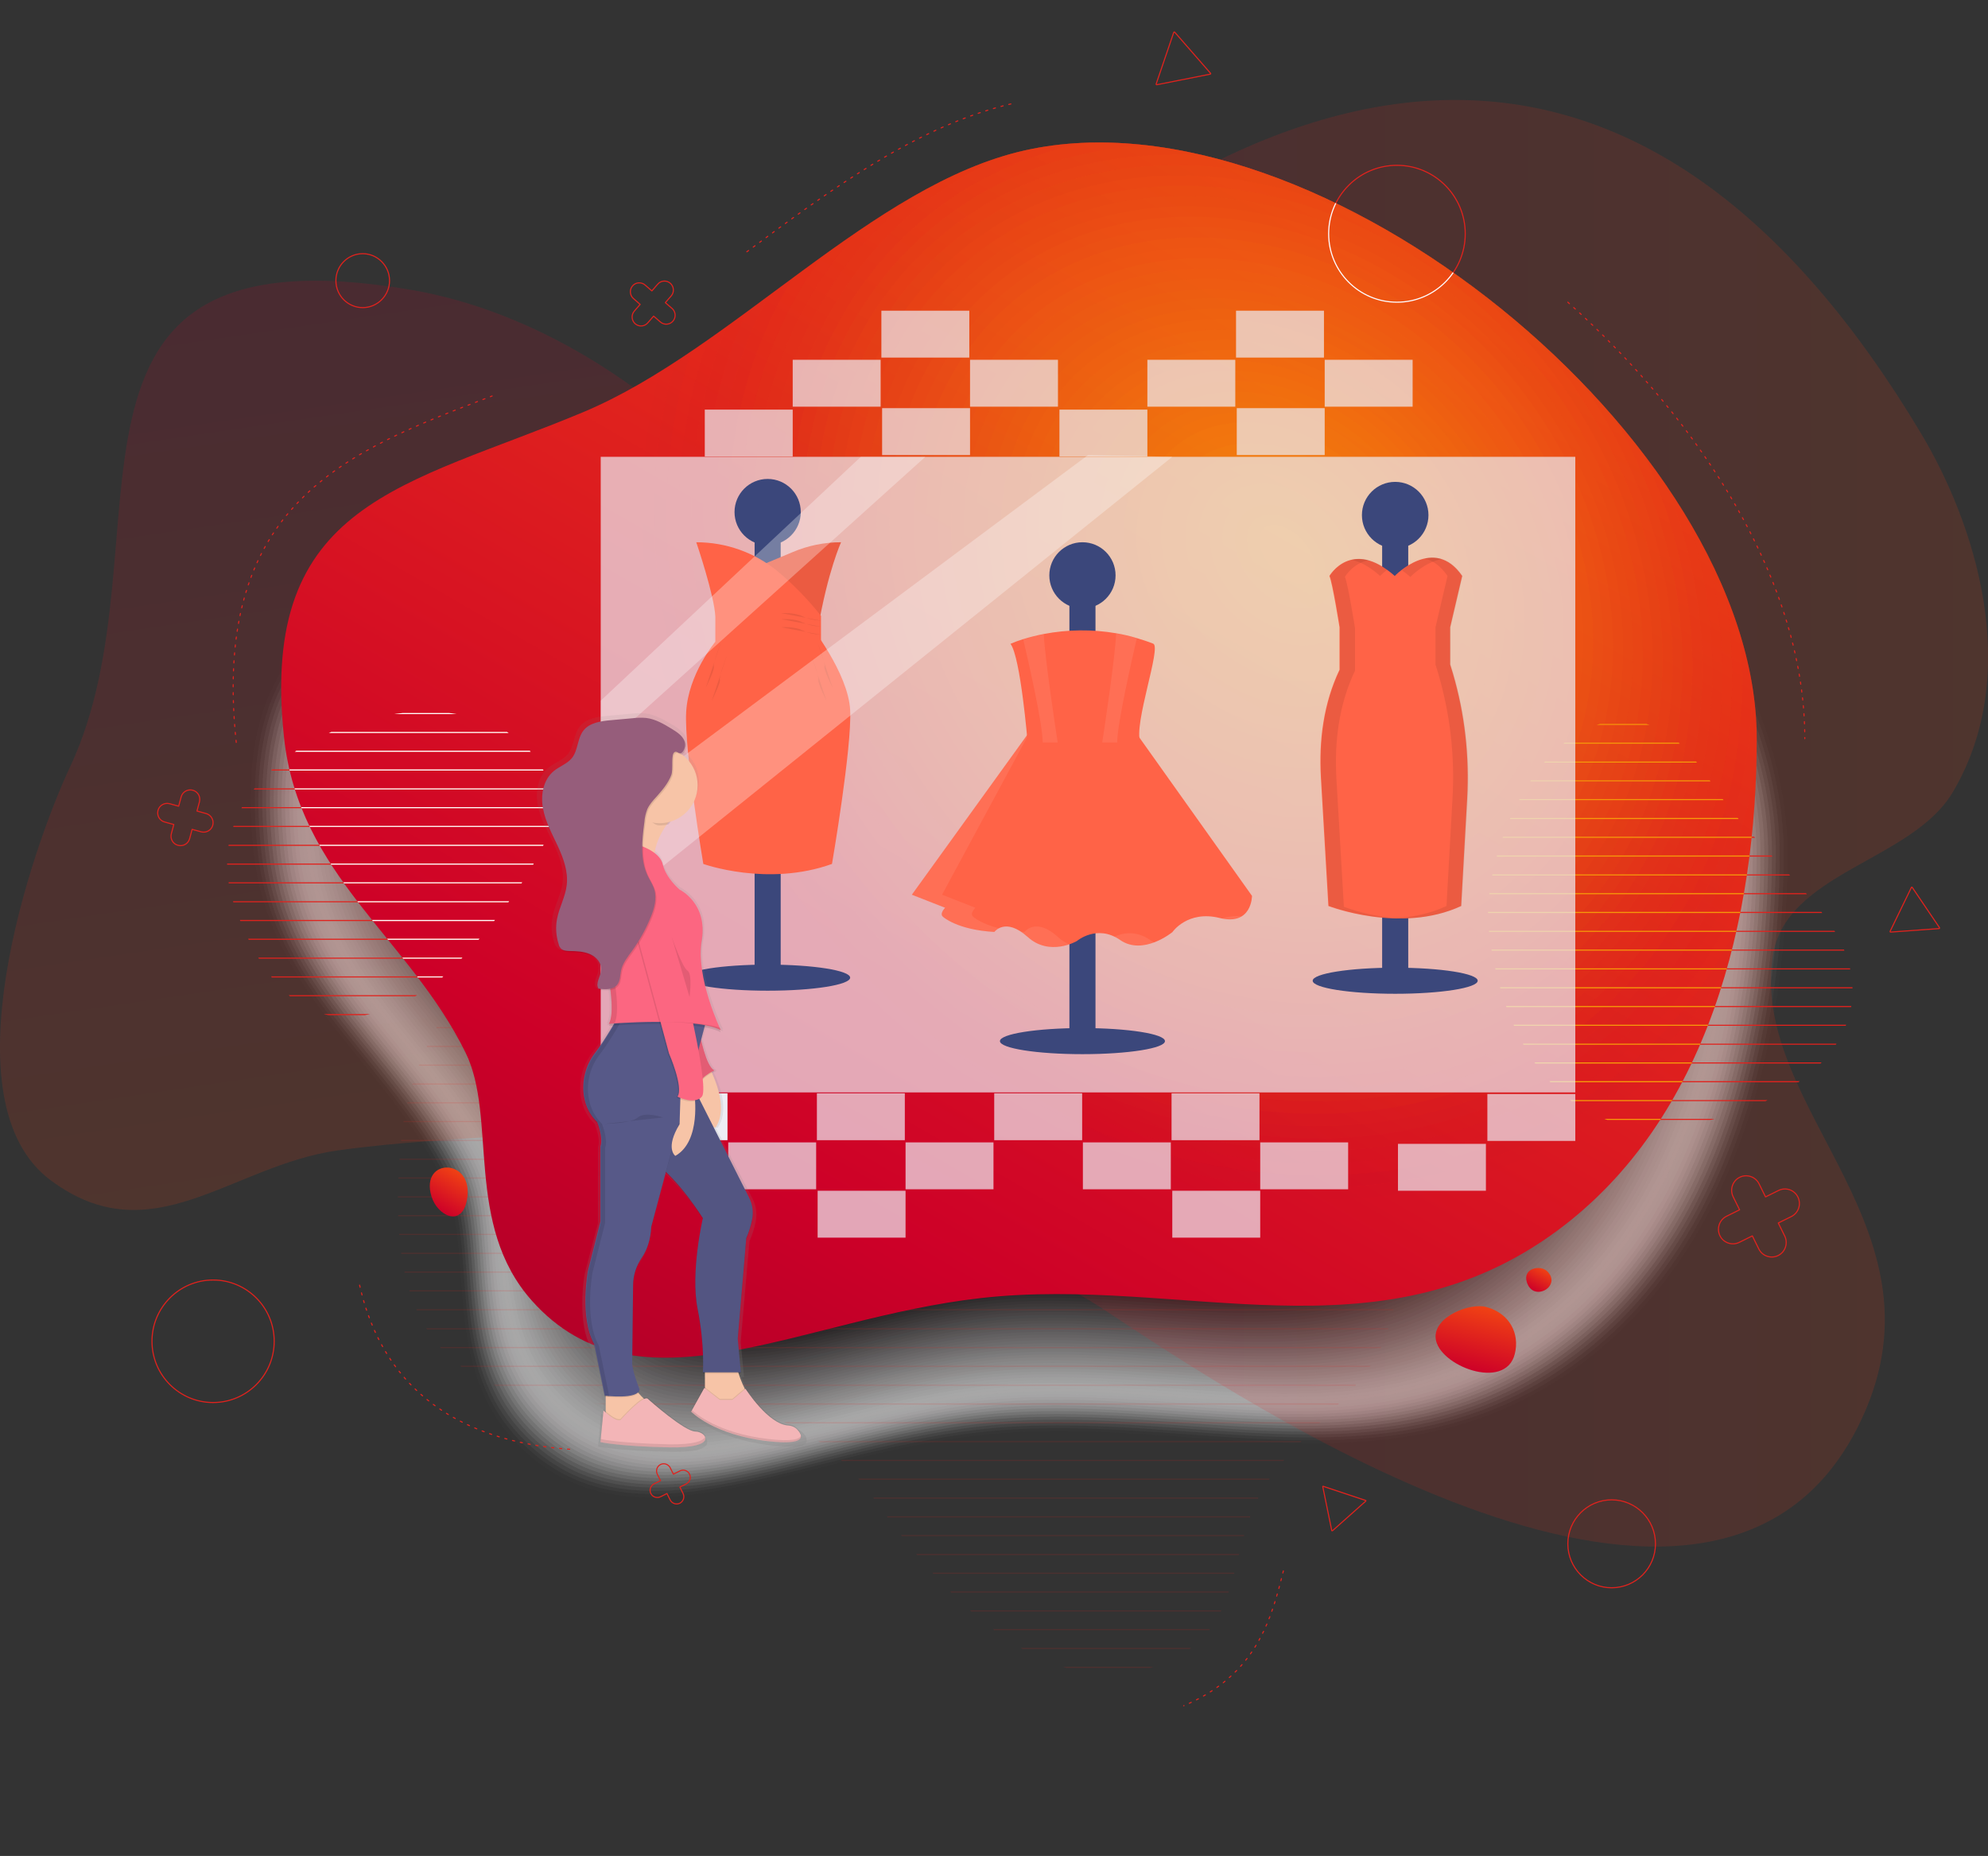 <?xml version="1.0" encoding="utf-8"?>
<!-- Generator: Adobe Illustrator 23.0.3, SVG Export Plug-In . SVG Version: 6.00 Build 0)  -->
<svg version="1.1" xmlns="http://www.w3.org/2000/svg" xmlns:xlink="http://www.w3.org/1999/xlink" x="0px" y="0px"
	 viewBox="0 0 1356.5 1266.4" style="enable-background:new 0 0 1356.5 1266.4;" xml:space="preserve">
<rect x="0" y="0" width="1356.5" height="1266.4" fill="#333333" stroke="none"/>
<style type="text/css">
	.st0{opacity:0.85;}
	.st1{opacity:0;fill:#FFFFFF;}
	.st2{opacity:1.960784e-02;fill:#FBFBFB;}
	.st3{opacity:3.921569e-02;fill:#F6F6F6;}
	.st4{opacity:5.882353e-02;fill:#F2F2F2;}
	.st5{opacity:7.843138e-02;fill:#EEEDEE;}
	.st6{opacity:9.803922e-02;fill:#E9E9E9;}
	.st7{opacity:0.118;fill:#E5E5E5;}
	.st8{opacity:0.137;fill:#E1E0E0;}
	.st9{opacity:0.157;fill:#DCDCDC;}
	.st10{opacity:0.176;fill:#D8D7D8;}
	.st11{opacity:0.196;fill:#D4D3D3;}
	.st12{opacity:0.216;fill:#D0CFCF;}
	.st13{opacity:0.235;fill:#CBCACB;}
	.st14{opacity:0.255;fill:#C7C6C6;}
	.st15{opacity:0.275;fill:#C3C2C2;}
	.st16{opacity:0.294;fill:#BEBDBD;}
	.st17{opacity:0.314;fill:#BAB9B9;}
	.st18{opacity:0.333;fill:#B6B4B5;}
	.st19{opacity:0.353;fill:#B1B0B0;}
	.st20{opacity:0.372;fill:#ADACAC;}
	.st21{opacity:0.392;fill:#A9A7A8;}
	.st22{opacity:0.412;fill:#A4A3A3;}
	.st23{opacity:0.431;fill:#A09E9F;}
	.st24{opacity:0.451;fill:#9C9A9A;}
	.st25{opacity:0.471;fill:#979696;}
	.st26{opacity:0.49;fill:#939192;}
	.st27{opacity:0.51;fill:#8F8D8D;}
	.st28{opacity:0.529;fill:#8B8889;}
	.st29{opacity:0.549;fill:#868485;}
	.st30{opacity:0.569;fill:#828080;}
	.st31{opacity:0.588;fill:#7E7B7C;}
	.st32{opacity:0.608;fill:#797777;}
	.st33{opacity:0.627;fill:#757273;}
	.st34{opacity:0.647;fill:#716E6F;}
	.st35{opacity:0.667;fill:#6C6A6A;}
	.st36{opacity:0.686;fill:#686566;}
	.st37{opacity:0.706;fill:#646162;}
	.st38{opacity:0.726;fill:#5F5C5D;}
	.st39{opacity:0.745;fill:#5B5859;}
	.st40{opacity:0.765;fill:#575454;}
	.st41{opacity:0.784;fill:#524F50;}
	.st42{opacity:0.804;fill:#4E4B4C;}
	.st43{opacity:0.824;fill:#4A4747;}
	.st44{opacity:0.843;fill:#464243;}
	.st45{opacity:0.863;fill:#413E3F;}
	.st46{opacity:0.882;fill:#3D393A;}
	.st47{opacity:0.902;fill:#393536;}
	.st48{opacity:0.922;fill:#343131;}
	.st49{opacity:0.941;fill:#302C2D;}
	.st50{opacity:0.961;fill:#2C2829;}
	.st51{opacity:0.98;fill:#272324;}
	.st52{fill:#231F20;}
	.st53{opacity:0.15;}
	
		.st54{clip-path:url(#SVGID_2_);fill:none;stroke:#E0221D;stroke-width:0.741;stroke-linecap:round;stroke-linejoin:round;stroke-miterlimit:10;}
	.st55{opacity:0.15;fill:url(#SVGID_3_);}
	
		.st56{fill:none;stroke:#E0221D;stroke-width:0.741;stroke-linecap:round;stroke-linejoin:round;stroke-miterlimit:10;stroke-dasharray:1.482,3.951;}
	.st57{opacity:0.15;fill:url(#SVGID_4_);}
	.st58{fill:url(#SVGID_5_);}
	.st59{fill:url(#SVGID_6_);}
	.st60{fill:url(#SVGID_7_);}
	.st61{fill:url(#SVGID_8_);}
	.st62{fill:none;stroke:#E0221D;stroke-width:0.741;stroke-linecap:round;stroke-linejoin:round;stroke-miterlimit:10;}
	
		.st63{clip-path:url(#SVGID_10_);fill:none;stroke:#E0221D;stroke-width:0.741;stroke-linecap:round;stroke-linejoin:round;stroke-miterlimit:10;}
	.st64{opacity:0.8;}
	.st65{opacity:0.7;clip-path:url(#SVGID_12_);}
	.st66{opacity:0;fill:#DE201E;}
	.st67{opacity:1.960784e-02;fill:#DF231D;}
	.st68{opacity:3.921569e-02;fill:#DF271D;}
	.st69{opacity:5.882353e-02;fill:#E02A1C;}
	.st70{opacity:7.843138e-02;fill:#E12D1C;}
	.st71{opacity:9.803922e-02;fill:#E1301B;}
	.st72{opacity:0.118;fill:#E2341A;}
	.st73{opacity:0.137;fill:#E3371A;}
	.st74{opacity:0.157;fill:#E33A19;}
	.st75{opacity:0.176;fill:#E43E19;}
	.st76{opacity:0.196;fill:#E44118;}
	.st77{opacity:0.216;fill:#E54418;}
	.st78{opacity:0.235;fill:#E64817;}
	.st79{opacity:0.255;fill:#E64B16;}
	.st80{opacity:0.275;fill:#E74E16;}
	.st81{opacity:0.294;fill:#E85115;}
	.st82{opacity:0.314;fill:#E85515;}
	.st83{opacity:0.333;fill:#E95814;}
	.st84{opacity:0.353;fill:#EA5B13;}
	.st85{opacity:0.372;fill:#EA5F13;}
	.st86{opacity:0.392;fill:#EB6212;}
	.st87{opacity:0.412;fill:#EC6512;}
	.st88{opacity:0.431;fill:#EC6811;}
	.st89{opacity:0.451;fill:#ED6C10;}
	.st90{opacity:0.471;fill:#EE6F10;}
	.st91{opacity:0.49;fill:#EE720F;}
	.st92{opacity:0.51;fill:#EF760F;}
	.st93{opacity:0.529;fill:#EF790E;}
	.st94{opacity:0.549;fill:#F07C0E;}
	.st95{opacity:0.569;fill:#F1800D;}
	.st96{opacity:0.588;fill:#F1830C;}
	.st97{opacity:0.608;fill:#F2860C;}
	.st98{opacity:0.627;fill:#F3890B;}
	.st99{opacity:0.647;fill:#F38D0B;}
	.st100{opacity:0.667;fill:#F4900A;}
	.st101{opacity:0.686;fill:#F59309;}
	.st102{opacity:0.706;fill:#F59709;}
	.st103{opacity:0.726;fill:#F69A08;}
	.st104{opacity:0.745;fill:#F79D08;}
	.st105{opacity:0.765;fill:#F7A007;}
	.st106{opacity:0.784;fill:#F8A406;}
	.st107{opacity:0.804;fill:#F9A706;}
	.st108{opacity:0.824;fill:#F9AA05;}
	.st109{opacity:0.843;fill:#FAAE05;}
	.st110{opacity:0.863;fill:#FAB104;}
	.st111{opacity:0.882;fill:#FBB404;}
	.st112{opacity:0.902;fill:#FCB803;}
	.st113{opacity:0.922;fill:#FCBB02;}
	.st114{opacity:0.941;fill:#FDBE02;}
	.st115{opacity:0.961;fill:#FEC101;}
	.st116{opacity:0.98;fill:#FEC501;}
	.st117{fill:#FFC800;}
	
		.st118{clip-path:url(#SVGID_14_);fill:none;stroke:#E0221D;stroke-width:0.741;stroke-linecap:round;stroke-linejoin:round;stroke-miterlimit:10;}
	
		.st119{clip-path:url(#SVGID_16_);fill:none;stroke:#FFFFFF;stroke-width:0.741;stroke-linecap:round;stroke-linejoin:round;stroke-miterlimit:10;}
	.st120{clip-path:url(#SVGID_16_);}
	
		.st121{clip-path:url(#SVGID_18_);fill:none;stroke:#FFFFFF;stroke-width:0.741;stroke-linecap:round;stroke-linejoin:round;stroke-miterlimit:10;}
	.st122{opacity:0.7;clip-path:url(#SVGID_16_);}
	.st123{opacity:0.7;}
	
		.st124{clip-path:url(#SVGID_20_);fill:none;stroke:#FFCC00;stroke-width:0.741;stroke-linecap:round;stroke-linejoin:round;stroke-miterlimit:10;}
	.st125{opacity:0.7;fill:#EDEDF4;}
	.st126{fill:#3B477B;}
	.st127{fill:#FF6347;}
	.st128{opacity:8.000000e-02;enable-background:new    ;}
	.st129{opacity:8.000000e-02;}
	.st130{fill:#FFFFFF;}
	.st131{opacity:8.000000e-02;fill:#FFFFFF;enable-background:new    ;}
	.st132{fill:#EDEDF4;}
	.st133{opacity:0.3;fill:#FFFFFF;enable-background:new    ;}
	.st134{fill:url(#SVGID_21_);}
	.st135{fill:#F7C4A7;}
	.st136{opacity:0.1;enable-background:new    ;}
	.st137{fill:#F3B5B7;}
	.st138{fill:#FC6681;}
	.st139{fill:#575988;}
	.st140{opacity:5.000000e-02;enable-background:new    ;}
	.st141{opacity:0.1;}
	.st142{fill:#965D7B;}
</style>
<g id="Layer_2">
	<g class="st0">
		<path class="st1" d="M1222.2,581.7c0,127.5-34.3,271.6-142.5,351.4c-127.7,94.2-268,32.1-411.2,48c-129.2,14.4-244.9,87.1-320.9,2
			c-48.7-54.5-24.6-130.8-47.4-177.2c-40.3-82-119.1-126.7-129.6-225.1c-18-168.8,86.6-179.2,213.7-232.3
			c106.2-44.4,206.4-162.7,315.5-187C909.3,114.8,1222.2,369.7,1222.2,581.7z"/>
		<path class="st2" d="M1219.6,581.7c0,126.9-34.2,270.3-141.8,349.7c-127.1,93.7-266.7,31.9-409.2,47.8
			c-128.5,14.3-243.7,86.6-319.3,1.9c-48.4-54.3-24.5-130.2-47.2-176.4c-40.1-81.5-118.5-126.1-129-224
			c-17.9-168,86.2-178.3,212.6-231.2c105.7-44.2,205.3-161.9,313.9-186C908.2,117.2,1219.6,370.8,1219.6,581.7z"/>
		<path class="st3" d="M1217,581.8c0,126.2-34,268.9-141.1,347.9c-126.5,93.3-265.3,31.7-407.1,47.5
			c-127.9,14.2-242.5,86.2-317.7,1.9c-48.2-54-24.4-129.5-46.9-175.5c-39.9-81.1-118-125.5-128.3-222.9
			c-17.8-167.2,85.8-177.4,211.6-230c105.1-44,204.3-161.1,312.3-185.1C907.2,119.5,1217,371.9,1217,581.8z"/>
		<path class="st4" d="M1214.3,581.8c0,125.6-33.8,267.6-140.4,346.2c-125.8,92.8-264,31.6-405.1,47.3
			c-127.2,14.2-241.3,85.8-316.1,1.9c-48-53.7-24.2-128.9-46.7-174.6c-39.7-80.7-117.4-124.8-127.7-221.8
			C160.6,414.5,263.6,404.4,388.8,352c104.6-43.8,203.3-160.3,310.8-184.2C906.1,121.9,1214.3,373,1214.3,581.8z"/>
		<path class="st5" d="M1211.7,581.9c0,125-33.7,266.2-139.7,344.4c-125.2,92.3-262.7,31.4-403,47c-126.6,14.1-240.1,85.3-314.5,1.9
			C306.7,921.8,330.3,847,308,801.5c-39.5-80.3-116.8-124.2-127.1-220.6c-17.6-165.5,84.9-175.6,209.4-227.7
			c104.1-43.6,202.3-159.5,309.2-183.2C905.1,124.3,1211.7,374.1,1211.7,581.9z"/>
		<path class="st6" d="M1209.1,581.9c0,124.3-33.5,264.9-139,342.7c-124.5,91.9-261.3,31.3-401,46.8c-126,14-238.8,84.9-312.9,1.9
			c-47.5-53.2-24-127.6-46.2-172.8C270.7,720.6,193.7,676.9,183.5,581C166,416.3,268,406.2,391.9,354.4
			C495.4,311,593.1,195.7,699.5,172.1C904,126.6,1209.1,375.2,1209.1,581.9z"/>
		<path class="st7" d="M1206.5,581.9c0,123.7-33.3,263.5-138.3,340.9c-123.9,91.4-260,31.1-399,46.6
			c-125.3,13.9-237.6,84.5-311.3,1.9c-47.2-52.9-23.9-126.9-46-171.9c-39.1-79.5-115.6-123-125.8-218.4
			c-17.5-163.8,84.1-173.8,207.3-225.4c103-43.1,200.2-157.8,306.1-181.4C902.9,129,1206.5,376.3,1206.5,581.9z"/>
		<path class="st8" d="M1203.9,582c0,123.1-33.1,262.2-137.6,339.2c-123.3,90.9-258.7,30.9-396.9,46.3
			c-124.7,13.9-236.4,84-309.7,1.9c-47-52.6-23.8-126.3-45.8-171.1C275,719.2,198.9,676,188.7,581c-17.4-163,83.6-172.9,206.2-224.3
			c102.5-42.9,199.2-157,304.5-180.4C901.9,131.3,1203.9,377.4,1203.9,582z"/>
		<path class="st9" d="M1201.2,582c0,122.4-33,260.8-136.9,337.4c-122.6,90.4-257.3,30.8-394.9,46.1c-124,13.8-235.2,83.6-308.1,1.9
			c-46.7-52.4-23.6-125.6-45.5-170.2c-38.7-78.7-114.4-121.7-124.5-216.2C174.1,419,274.5,409,396.5,358
			c102-42.7,198.2-156.2,302.9-179.5C900.8,133.7,1201.2,378.5,1201.2,582z"/>
		<path class="st10" d="M1198.6,582.1c0,121.8-32.8,259.5-136.2,335.7c-122,90-256,30.6-392.8,45.8c-123.4,13.7-234,83.2-306.5,1.9
			c-46.5-52.1-23.5-125-45.3-169.3C279.3,717.9,204,675.1,194,581.1C176.8,419.8,276.7,410,398.1,359.2
			c101.4-42.5,197.1-155.4,301.4-178.6C899.7,136.1,1198.6,379.6,1198.6,582.1z"/>
		<path class="st11" d="M1196,582.1c0,121.2-32.6,258.1-135.5,333.9c-121.4,89.5-254.7,30.5-390.8,45.6
			c-122.7,13.7-232.8,82.7-305,1.9c-46.3-51.8-23.4-124.3-45.1-168.4c-38.3-77.9-113.2-120.4-123.2-213.9
			c-17.1-160.4,82.3-170.3,203.1-220.8c100.9-42.2,196.1-154.6,299.8-177.7C898.7,138.4,1196,380.7,1196,582.1z"/>
		<path class="st12" d="M1193.4,582.1c0,120.5-32.5,256.8-134.7,332.2c-120.7,89-253.3,30.3-388.7,45.4
			c-122.1,13.6-231.5,82.3-303.4,1.8c-46-51.6-23.3-123.7-44.8-167.5c-38.1-77.5-112.6-119.8-122.5-212.8
			c-17-159.6,81.9-169.4,202-219.6c100.4-42,195.1-153.8,298.2-176.7C897.6,140.8,1193.4,381.8,1193.4,582.1z"/>
		<path class="st13" d="M1190.8,582.2c0,119.9-32.3,255.4-134,330.4c-120.1,88.6-252,30.1-386.7,45.1
			c-121.5,13.5-230.3,81.9-301.8,1.8c-45.8-51.3-23.1-123-44.6-166.7c-37.9-77.1-112-119.2-121.9-211.7
			c-16.9-158.8,81.5-168.5,200.9-218.5c99.9-41.8,194.1-153,296.7-175.8C896.5,143.2,1190.8,382.9,1190.8,582.2z"/>
		<path class="st14" d="M1188.1,582.2c0,119.3-32.1,254.1-133.3,328.7c-119.5,88.1-250.7,30-384.6,44.9
			c-120.8,13.4-229.1,81.4-300.2,1.8c-45.5-51-23-122.4-44.4-165.8C288,715.2,214.2,673.3,204.4,581.3
			c-16.8-157.9,81-167.6,199.9-217.3c99.3-41.6,193-152.2,295.1-174.9C895.5,145.5,1188.1,384,1188.1,582.2z"/>
		<path class="st15" d="M1185.5,582.3c0,118.6-31.9,252.7-132.6,327c-118.8,87.6-249.3,29.8-382.6,44.7
			c-120.2,13.4-227.9,81-298.6,1.8c-45.3-50.7-22.9-121.7-44.1-164.9C290.2,714.6,216.8,672.9,207,581.4
			c-16.8-157.1,80.6-166.7,198.8-216.2c98.8-41.4,192-151.4,293.5-173.9C894.4,147.9,1185.5,385.1,1185.5,582.3z"/>
		<path class="st16" d="M1182.9,582.3c0,118-31.8,251.4-131.9,325.2c-118.2,87.2-248,29.7-380.5,44.4
			c-119.5,13.3-226.7,80.6-297,1.8c-45.1-50.5-22.8-121-43.9-164c-37.3-75.8-110.3-117.3-120-208.3
			c-16.7-156.2,80.2-165.8,197.7-215c98.3-41.1,191-150.6,291.9-173C893.3,150.2,1182.9,386.2,1182.9,582.3z"/>
		<path class="st17" d="M1180.3,582.3c0,117.4-31.6,250-131.2,323.5c-117.6,86.7-246.7,29.5-378.5,44.2
			c-118.9,13.2-225.4,80.2-295.4,1.8c-44.8-50.2-22.7-120.4-43.6-163.1C294.5,713.2,221.9,672,212.2,581.4
			C195.7,426,292,416.5,408.9,367.6c97.7-40.9,190-149.7,290.4-172.1C892.3,152.6,1180.3,387.3,1180.3,582.3z"/>
		<path class="st18" d="M1177.7,582.4c0,116.7-31.4,248.7-130.5,321.7c-116.9,86.2-245.3,29.4-376.5,43.9
			c-118.3,13.2-224.2,79.7-293.8,1.8c-44.6-49.9-22.5-119.7-43.4-162.2c-36.9-75-109.1-116-118.7-206.1
			c-16.5-154.6,79.3-164,195.6-212.7c97.2-40.7,188.9-148.9,288.8-171.1C891.2,155,1177.7,388.3,1177.7,582.4z"/>
		<path class="st19" d="M1175,582.4c0,116.1-31.3,247.3-129.8,320c-116.3,85.8-244,29.2-374.4,43.7c-117.6,13.1-223,79.3-292.2,1.8
			c-44.3-49.7-22.4-119.1-43.2-161.4c-36.7-74.6-108.5-115.4-118-205C201.1,427.8,296.3,418.4,412,370
			c96.7-40.5,187.9-148.1,287.2-170.2C890.2,157.3,1175,389.4,1175,582.4z"/>
		<path class="st20" d="M1172.4,582.5c0,115.5-31.1,245.9-129.1,318.2c-115.7,85.3-242.7,29-372.4,43.5
			c-117,13-221.8,78.9-290.6,1.8c-44.1-49.4-22.3-118.4-42.9-160.5C301,711.2,229.6,670.7,220.1,581.6
			c-16.3-152.9,78.5-162.2,193.5-210.4c96.2-40.2,186.9-147.3,285.7-169.3C889.1,159.7,1172.4,390.5,1172.4,582.5z"/>
		<path class="st21" d="M1169.8,582.5c0,114.8-30.9,244.6-128.4,316.5c-115,84.8-241.3,28.9-370.3,43.2
			c-116.3,12.9-220.6,78.4-289,1.8c-43.8-49.1-22.2-117.8-42.7-159.6c-36.3-73.8-107.3-114.1-116.7-202.7
			c-16.2-152,78-161.4,192.4-209.2c95.6-40,185.8-146.5,284.1-168.4C888,162.1,1169.8,391.6,1169.8,582.5z"/>
		<path class="st22" d="M1167.2,582.5c0,114.2-30.8,243.2-127.7,314.7c-114.4,84.4-240,28.7-368.3,43
			c-115.7,12.9-219.4,78-287.4,1.8c-43.6-48.9-22-117.1-42.5-158.7c-36.1-73.4-106.7-113.5-116.1-201.6
			c-16.1-151.2,77.6-160.5,191.4-208.1c95.1-39.8,184.8-145.7,282.5-167.4C887,164.4,1167.2,392.7,1167.2,582.5z"/>
		<path class="st23" d="M1164.5,582.6c0,113.6-30.6,241.9-126.9,313c-113.7,83.9-238.7,28.6-366.2,42.7
			c-115,12.8-218.1,77.6-285.8,1.7c-43.4-48.6-21.9-116.5-42.2-157.8c-35.9-73-106.1-112.9-115.4-200.5
			c-16-150.4,77.2-159.6,190.3-206.9c94.6-39.6,183.8-144.9,281-166.5C885.9,166.8,1164.5,393.8,1164.5,582.6z"/>
		<path class="st24" d="M1161.9,582.6c0,112.9-30.4,240.5-126.2,311.2c-113.1,83.4-237.3,28.4-364.2,42.5
			c-114.4,12.7-216.9,77.1-284.2,1.7c-43.1-48.3-21.8-115.8-42-157c-35.7-72.6-105.5-112.2-114.8-199.4
			C214.6,432.2,307.2,423.1,419.7,376c94-39.4,182.8-144.1,279.4-165.6C884.8,169.1,1161.9,394.9,1161.9,582.6z"/>
		<path class="st25" d="M1159.3,582.7c0,112.3-30.2,239.2-125.5,309.5c-112.5,83-236,28.2-362.1,42.3
			c-113.8,12.7-215.7,76.7-282.6,1.7c-42.9-48-21.7-115.2-41.8-156.1c-35.5-72.2-104.9-111.6-114.2-198.2
			C217.3,433.1,309.4,424,421.3,377.2c93.5-39.1,181.7-143.3,277.8-164.6C883.8,171.5,1159.3,396,1159.3,582.7z"/>
		<path class="st26" d="M1156.7,582.7c0,111.6-30.1,237.8-124.8,307.7c-111.8,82.5-234.7,28.1-360.1,42
			c-113.1,12.6-214.5,76.3-281,1.7c-42.6-47.8-21.6-114.5-41.5-155.2C314,707.2,244.9,668,235.7,581.9
			C220,434,311.6,425,422.8,378.4c93-38.9,180.7-142.5,276.3-163.7C882.7,173.9,1156.7,397.1,1156.7,582.7z"/>
		<path class="st27" d="M1154.1,582.7c0,111-29.9,236.5-124.1,306c-111.2,82-233.3,27.9-358.1,41.8
			c-112.5,12.5-213.3,75.8-279.4,1.7c-42.4-47.5-21.4-113.9-41.3-154.3c-35.1-71.4-103.7-110.3-112.9-196
			c-15.7-147,75.4-156,186-202.3c92.5-38.7,179.7-141.7,274.7-162.8C881.6,176.2,1154.1,398.2,1154.1,582.7z"/>
		<path class="st28" d="M1151.4,582.8c0,110.4-29.7,235.1-123.4,304.2c-110.6,81.5-232,27.8-356,41.5
			c-111.8,12.4-212,75.4-277.8,1.7C352.1,883,372.9,817,353.2,776.8C318.3,705.9,250,667.1,240.9,581.9
			c-15.6-146.2,75-155.1,185-201.1c91.9-38.5,178.7-140.8,273.1-161.8C880.6,178.6,1151.4,399.3,1151.4,582.8z"/>
		<path class="st29" d="M1148.8,582.8c0,109.7-29.6,233.8-122.7,302.5c-109.9,81.1-230.7,27.6-354,41.3
			c-111.2,12.4-210.8,75-276.2,1.7c-41.9-47-21.2-112.6-40.8-152.5C320.5,705.2,252.6,666.7,243.6,582
			c-15.5-145.3,74.6-154.2,183.9-200c91.4-38.3,177.6-140,271.5-160.9C879.5,181,1148.8,400.4,1148.8,582.8z"/>
		<path class="st30" d="M1146.2,582.9c0,109.1-29.4,232.4-122,300.7c-109.3,80.6-229.3,27.4-351.9,41.1
			c-110.5,12.3-209.6,74.5-274.6,1.7c-41.7-46.7-21.1-111.9-40.6-151.7c-34.4-70.1-102-108.5-110.9-192.6
			C230.8,437.5,320.3,428.7,429,383.2c90.9-38,176.6-139.2,270-160C878.4,183.3,1146.2,401.5,1146.2,582.9z"/>
		<path class="st31" d="M1143.6,582.9c0,108.5-29.2,231.1-121.3,299c-108.7,80.1-228,27.3-349.9,40.8
			c-109.9,12.2-208.4,74.1-273,1.7C358,878,378.5,813.1,359.1,773.6c-34.2-69.7-101.4-107.8-110.3-191.5
			c-15.3-143.6,73.7-152.4,181.8-197.7C520.9,346.6,606.2,246,699,225.3C877.4,185.7,1143.6,402.6,1143.6,582.9z"/>
		<path class="st32" d="M1141,583c0,107.8-29,229.7-120.6,297.2c-108,79.7-226.7,27.1-347.8,40.6c-109.3,12.2-207.2,73.7-271.4,1.7
			C360,876.3,380.3,811.8,361,772.5c-34-69.3-100.8-107.2-109.6-190.4c-15.2-142.8,73.3-151.5,180.7-196.5
			C521.9,348,606.7,248,699,227.5C876.3,188,1141,403.7,1141,583z"/>
		<path class="st33" d="M1138.3,583c0,107.2-28.9,228.4-119.9,295.5c-107.4,79.2-225.3,27-345.8,40.4
			c-108.6,12.1-206,73.2-269.8,1.6c-40.9-45.9-20.7-110-39.9-149c-33.8-68.9-100.2-106.6-109-189.3
			c-15.1-142,72.8-150.7,179.7-195.4C523,349.4,607.2,250,698.9,229.6C875.3,190.4,1138.3,404.8,1138.3,583z"/>
		<path class="st34" d="M1135.7,583c0,106.6-28.7,227-119.1,293.7c-106.8,78.7-224,26.8-343.7,40.1c-108,12-204.7,72.8-268.2,1.6
			C363.9,872.9,384,809.2,365,770.4c-33.6-68.5-99.6-105.9-108.4-188.2C241.6,441.1,329,432.4,435.2,388
			c88.8-37.2,172.5-136,263.7-156.3C874.2,192.8,1135.7,405.9,1135.7,583z"/>
		<path class="st35" d="M1133.1,583.1c0,105.9-28.5,225.7-118.4,292C908.5,953.3,792,901.7,673,914.9
			c-107.3,11.9-203.5,72.4-266.6,1.6c-40.5-45.3-20.5-108.7-39.4-147.3c-33.4-68.1-99-105.3-107.7-187
			c-15-140.3,72-148.9,177.5-193.1C525,352.3,608.2,254,698.9,233.9C873.1,195.1,1133.1,407,1133.1,583.1z"/>
		<path class="st36" d="M1130.5,583.1c0,105.3-28.4,224.3-117.7,290.2c-105.5,77.8-221.3,26.5-339.6,39.6
			c-106.7,11.9-202.3,71.9-265,1.6c-40.2-45.1-20.3-108-39.2-146.4c-33.2-67.7-98.4-104.7-107.1-185.9
			c-14.9-139.4,71.6-148,176.5-191.9C526,353.7,608.8,256,698.9,236C872.1,197.5,1130.5,408,1130.5,583.1z"/>
		<path class="st37" d="M1127.9,583.2c0,104.7-28.2,223-117,288.5C906,949,790.8,898,673.2,911c-106,11.8-201.1,71.5-263.5,1.6
			c-40-44.8-20.2-107.4-38.9-145.5c-33-67.3-97.8-104-106.4-184.8c-14.8-138.6,71.1-147.1,175.4-190.7
			c87.2-36.5,169.4-133.6,259-153.5C871,199.9,1127.9,409.1,1127.9,583.2z"/>
		<path class="st38" d="M1125.2,583.2c0,104-28,221.6-116.3,286.7c-104.2,76.9-218.7,26.2-335.6,39.2
			c-105.4,11.7-199.9,71.1-261.9,1.6c-39.7-44.5-20.1-106.7-38.7-144.6c-32.8-66.9-97.2-103.4-105.8-183.7
			c-14.7-137.8,70.7-146.2,174.4-189.6c86.7-36.3,168.4-132.8,257.4-152.5C869.9,202.2,1125.2,410.2,1125.2,583.2z"/>
		<path class="st39" d="M1122.6,583.2c0,103.4-27.8,220.3-115.6,285c-103.6,76.4-217.3,26-333.5,38.9
			c-104.8,11.7-198.6,70.6-260.3,1.6c-39.5-44.2-20-106.1-38.5-143.7c-32.6-66.5-96.6-102.8-105.1-182.6
			C255.1,445.5,339.9,437.1,443,394c86.1-36,167.4-131.9,255.9-151.6C868.9,204.6,1122.6,411.3,1122.6,583.2z"/>
		<path class="st40" d="M1120,583.3c0,102.8-27.7,218.9-114.9,283.3c-102.9,75.9-216,25.8-331.5,38.7
			c-104.1,11.6-197.4,70.2-258.7,1.6c-39.2-44-19.8-105.4-38.2-142.9c-32.4-66.1-96-102.2-104.5-181.4
			c-14.5-136.1,69.8-144.4,172.2-187.3c85.6-35.8,166.3-131.1,254.3-150.7C867.8,206.9,1120,412.4,1120,583.3z"/>
		<path class="st41" d="M1117.4,583.3c0,102.1-27.5,217.6-114.2,281.5c-102.3,75.5-214.7,25.7-329.4,38.4
			c-103.5,11.5-196.2,69.8-257.1,1.6c-39-43.7-19.7-104.8-38-142c-32.2-65.6-95.4-101.5-103.8-180.3
			C260.5,447.3,344.3,439,446.1,396.4c85.1-35.6,165.3-130.3,252.7-149.8C866.7,209.3,1117.4,413.5,1117.4,583.3z"/>
		<path class="st42" d="M1114.8,583.4c0,101.5-27.3,216.2-113.5,279.8c-101.7,75-213.3,25.5-327.4,38.2
			c-102.8,11.4-195,69.3-255.5,1.6c-38.8-43.4-19.6-104.1-37.8-141.1c-32-65.2-94.8-100.9-103.2-179.2
			c-14.3-134.4,69-142.6,170.1-185c84.5-35.4,164.3-129.5,251.1-148.8C865.7,211.7,1114.8,414.6,1114.8,583.4z"/>
		<path class="st43" d="M1112.1,583.4c0,100.9-27.2,214.9-112.8,278c-101,74.5-212,25.4-325.3,38c-102.2,11.4-193.8,68.9-253.9,1.5
			c-38.5-43.2-19.5-103.5-37.5-140.2c-31.8-64.8-94.3-100.3-102.6-178.1c-14.2-133.6,68.5-141.7,169-183.8
			c84-35.2,163.3-128.7,249.6-147.9C864.6,214,1112.1,415.7,1112.1,583.4z"/>
		<path class="st44" d="M1109.5,583.4c0,100.2-27,213.5-112.1,276.3c-100.4,74.1-210.7,25.2-323.3,37.7
			c-101.5,11.3-192.6,68.5-252.3,1.5c-38.3-42.9-19.4-102.8-37.3-139.3C353,695.2,291,660,282.7,582.7
			c-14.2-132.7,68.1-140.9,168-182.7c83.5-34.9,162.2-127.9,248-147C863.5,216.4,1109.5,416.8,1109.5,583.4z"/>
		<path class="st45" d="M1106.9,583.5c0,99.6-26.8,212.2-111.3,274.5c-99.8,73.6-209.3,25-321.2,37.5
			c-100.9,11.2-191.3,68-250.7,1.5c-38-42.6-19.2-102.2-37-138.4c-31.4-64-93.1-99-101.3-175.8c-14.1-131.9,67.7-140,166.9-181.5
			c83-34.7,161.2-127.1,246.4-146C862.5,218.8,1106.9,417.9,1106.9,583.5z"/>
		<path class="st46" d="M1104.3,583.5c0,99-26.7,210.8-110.6,272.8c-99.1,73.1-208,24.9-319.2,37.3
			c-100.3,11.2-190.1,67.6-249.1,1.5c-37.8-42.3-19.1-101.5-36.8-137.6c-31.2-63.6-92.5-98.4-100.6-174.7
			c-14-131.1,67.2-139.1,165.9-180.3c82.4-34.5,160.2-126.3,244.9-145.1C861.4,221.1,1104.3,419,1104.3,583.5z"/>
		<path class="st47" d="M1101.7,583.6c0,98.3-26.5,209.5-109.9,271c-98.5,72.6-206.7,24.7-317.1,37c-99.6,11.1-188.9,67.2-247.5,1.5
			c-37.5-42.1-19-100.9-36.6-136.7c-31-63.2-91.9-97.7-100-173.6c-13.9-130.2,66.8-138.2,164.8-179.2
			c81.9-34.3,159.2-125.5,243.3-144.2C860.4,223.5,1101.7,420.1,1101.7,583.6z"/>
		<path class="st48" d="M1099,583.6c0,97.7-26.3,208.1-109.2,269.3c-97.9,72.2-205.3,24.6-315.1,36.8c-99,11-187.7,66.7-245.9,1.5
			c-37.3-41.8-18.9-100.2-36.3-135.8c-30.8-62.8-91.3-97.1-99.3-172.5c-13.8-129.4,66.4-137.3,163.7-178
			c81.4-34.1,158.1-124.7,241.7-143.3C859.3,225.8,1099,421.2,1099,583.6z"/>
		<path class="st49" d="M1096.4,583.6c0,97.1-26.1,206.8-108.5,267.5c-97.2,71.7-204,24.4-313.1,36.5
			c-98.3,10.9-186.5,66.3-244.3,1.5c-37.1-41.5-18.7-99.6-36.1-134.9c-30.6-62.4-90.7-96.5-98.7-171.4
			c-13.7-128.5,66-136.4,162.7-176.9c80.8-33.8,157.1-123.9,240.2-142.3C858.2,228.2,1096.4,422.3,1096.4,583.6z"/>
		<path class="st50" d="M1093.8,583.7c0,96.4-26,205.4-107.8,265.8c-96.6,71.2-202.7,24.2-311,36.3c-97.7,10.9-185.2,65.9-242.7,1.5
			c-36.8-41.3-18.6-98.9-35.9-134c-30.4-62-90.1-95.8-98-170.3C284.8,455.2,363.9,447.4,460,407.2c80.3-33.6,156.1-123,238.6-141.4
			C857.2,230.6,1093.8,423.4,1093.8,583.7z"/>
		<path class="st51" d="M1091.2,583.7c0,95.8-25.8,204.1-107.1,264c-96,70.8-201.3,24.1-309,36.1c-97,10.8-184,65.4-241.1,1.5
			c-36.6-41-18.5-98.3-35.6-133.2c-30.2-61.6-89.5-95.2-97.4-169.1c-13.5-126.9,65.1-134.6,160.5-174.6
			c79.8-33.4,155.1-122.2,237-140.5C856.1,232.9,1091.2,424.5,1091.2,583.7z"/>
		<path class="st52" d="M1088.6,583.8c0,95.2-25.6,202.7-106.4,262.3c-95.3,70.3-200,23.9-306.9,35.8c-96.4,10.7-182.8,65-239.5,1.5
			c-36.3-40.7-18.4-97.6-35.4-132.3c-30-61.2-88.9-94.6-96.7-168c-13.4-126,64.7-133.7,159.5-173.4c79.3-33.2,154-121.4,235.5-139.5
			C855,235.3,1088.6,425.6,1088.6,583.8z"/>
	</g>
	<g class="st53">
		<defs>
			<path id="SVGID_1_" class="st53" d="M946.8,908.2c-15.3,47-68.1,71.4-89.2,115.8c-20.2,42.5-10.9,88.7-62.4,110.3
				c-83.1,34.9-156.7-52.5-197.2-109.5c-57.8-81.4-111.3-61.1-207.1-68c-107.1-7.7-127.2-78.3-117.1-179.3
				c17.7-176,259-255.3,415.2-212.9C818.5,599.8,995.8,757.6,946.8,908.2z"/>
		</defs>
		<clipPath id="SVGID_2_">
			<use xlink:href="#SVGID_1_"  style="overflow:visible;"/>
		</clipPath>
		<line class="st54" x1="191.2" y1="521.5" x2="1030.7" y2="521.5"/>
		<line class="st54" x1="191.2" y1="534.3" x2="1030.7" y2="534.3"/>
		<line class="st54" x1="191.2" y1="547.2" x2="1030.7" y2="547.2"/>
		<line class="st54" x1="191.2" y1="560" x2="1030.7" y2="560"/>
		<line class="st54" x1="191.2" y1="572.8" x2="1030.7" y2="572.8"/>
		<line class="st54" x1="191.2" y1="585.7" x2="1030.7" y2="585.7"/>
		<line class="st54" x1="191.2" y1="598.5" x2="1030.7" y2="598.5"/>
		<line class="st54" x1="191.2" y1="611.3" x2="1030.7" y2="611.3"/>
		<line class="st54" x1="191.2" y1="624.2" x2="1030.7" y2="624.2"/>
		<line class="st54" x1="191.2" y1="637" x2="1030.7" y2="637"/>
		<line class="st54" x1="191.2" y1="649.8" x2="1030.7" y2="649.8"/>
		<line class="st54" x1="191.2" y1="662.7" x2="1030.7" y2="662.7"/>
		<line class="st54" x1="191.2" y1="675.5" x2="1030.7" y2="675.5"/>
		<line class="st54" x1="191.2" y1="688.3" x2="1030.7" y2="688.3"/>
		<line class="st54" x1="191.2" y1="701.2" x2="1030.7" y2="701.2"/>
		<line class="st54" x1="191.2" y1="714" x2="1030.7" y2="714"/>
		<line class="st54" x1="191.2" y1="726.8" x2="1030.7" y2="726.8"/>
		<line class="st54" x1="191.2" y1="739.7" x2="1030.7" y2="739.7"/>
		<line class="st54" x1="191.2" y1="752.5" x2="1030.7" y2="752.5"/>
		<line class="st54" x1="191.2" y1="765.3" x2="1030.7" y2="765.3"/>
		<line class="st54" x1="191.2" y1="778.2" x2="1030.7" y2="778.2"/>
		<line class="st54" x1="191.2" y1="791" x2="1030.7" y2="791"/>
		<line class="st54" x1="191.2" y1="803.8" x2="1030.7" y2="803.8"/>
		<line class="st54" x1="191.2" y1="816.7" x2="1030.7" y2="816.7"/>
		<line class="st54" x1="191.2" y1="829.5" x2="1030.7" y2="829.5"/>
		<line class="st54" x1="191.2" y1="842.3" x2="1030.7" y2="842.3"/>
		<line class="st54" x1="191.2" y1="855.2" x2="1030.7" y2="855.2"/>
		<line class="st54" x1="191.2" y1="868" x2="1030.7" y2="868"/>
		<line class="st54" x1="191.2" y1="880.8" x2="1030.7" y2="880.8"/>
		<line class="st54" x1="191.2" y1="893.7" x2="1030.7" y2="893.7"/>
		<line class="st54" x1="191.2" y1="906.7" x2="1030.7" y2="906.7"/>
		<line class="st54" x1="191.2" y1="919.5" x2="1030.7" y2="919.5"/>
		<line class="st54" x1="191.2" y1="932.3" x2="1030.7" y2="932.3"/>
		<line class="st54" x1="191.2" y1="945.2" x2="1030.7" y2="945.2"/>
		<line class="st54" x1="191.2" y1="958" x2="1030.7" y2="958"/>
		<line class="st54" x1="191.2" y1="970.8" x2="1030.7" y2="970.8"/>
		<line class="st54" x1="191.2" y1="983.7" x2="1030.7" y2="983.7"/>
		<line class="st54" x1="191.2" y1="996.5" x2="1030.7" y2="996.5"/>
		<line class="st54" x1="191.2" y1="1009.3" x2="1030.7" y2="1009.3"/>
		<line class="st54" x1="191.2" y1="1022.2" x2="1030.7" y2="1022.2"/>
		<line class="st54" x1="191.2" y1="1035" x2="1030.7" y2="1035"/>
		<line class="st54" x1="191.2" y1="1047.8" x2="1030.7" y2="1047.8"/>
		<line class="st54" x1="191.2" y1="1060.7" x2="1030.7" y2="1060.7"/>
		<line class="st54" x1="191.2" y1="1073.5" x2="1030.7" y2="1073.5"/>
		<line class="st54" x1="191.2" y1="1086.3" x2="1030.7" y2="1086.3"/>
		<line class="st54" x1="191.2" y1="1099.2" x2="1030.7" y2="1099.2"/>
		<line class="st54" x1="191.2" y1="1112" x2="1030.7" y2="1112"/>
		<line class="st54" x1="191.2" y1="1124.8" x2="1030.7" y2="1124.8"/>
		<line class="st54" x1="191.2" y1="1137.7" x2="1030.7" y2="1137.7"/>
		<line class="st54" x1="191.2" y1="1150.5" x2="1030.7" y2="1150.5"/>
		<line class="st54" x1="191.2" y1="1163.3" x2="1030.7" y2="1163.3"/>
		<line class="st54" x1="191.2" y1="1176.2" x2="1030.7" y2="1176.2"/>
		<line class="st54" x1="191.2" y1="1189" x2="1030.7" y2="1189"/>
		<line class="st54" x1="191.2" y1="1201.8" x2="1030.7" y2="1201.8"/>
		<line class="st54" x1="191.2" y1="1214.7" x2="1030.7" y2="1214.7"/>
		<line class="st54" x1="191.2" y1="1227.5" x2="1030.7" y2="1227.5"/>
		<line class="st54" x1="191.2" y1="1240.3" x2="1030.7" y2="1240.3"/>
		<line class="st54" x1="191.2" y1="1253.2" x2="1030.7" y2="1253.2"/>
		<line class="st54" x1="191.2" y1="1266" x2="1030.7" y2="1266"/>
	</g>
	
		<linearGradient id="SVGID_3_" gradientUnits="userSpaceOnUse" x1="195.357" y1="1082.475" x2="808.039" y2="1082.475" gradientTransform="matrix(0.146 0.989 -0.989 0.146 1275.121 -164.427)">
		<stop  offset="0" style="stop-color:#CD0028"/>
		<stop  offset="1" style="stop-color:#F04114"/>
	</linearGradient>
	<path class="st55" d="M47.9,523.1c71.5-152.4-37.3-371.7,233.3-325.2c163.8,28.2,331.3,203.9,313.1,374.6
		c-24.6,231.2-197.3,189-364,212.5c-72.9,10.3-126.7,71.8-195.8,20.3C-37.3,751.7,21,580.4,47.9,523.1z"/>
	<path class="st56" d="M388.7,988.9c-50.7-3.6-89.1-20.6-114.1-50.4c-15.2-18.1-24.3-39.6-29.3-61.9"/>
	<path class="st56" d="M875.7,1071.9c-7.9,31.6-17.8,70.9-68,92"/>
	<linearGradient id="SVGID_4_" gradientUnits="userSpaceOnUse" x1="413.195" y1="561.74" x2="1356.538" y2="561.74">
		<stop  offset="0" style="stop-color:#CD0028"/>
		<stop  offset="1" style="stop-color:#F04114"/>
	</linearGradient>
	<path class="st57" d="M753.3,893.6c-117.2-77.9-306-48.3-336-207.9C387.1,524.5,528.4,353,636.9,250.6
		c253.2-239.3,490.5-262.1,674.3,45.8c35.7,59.8,69.8,161.8,21.4,243.9c-28.1,47.7-114.9,54.7-123.1,112.9
		c-14.7,105.6,125.1,186.4,58.5,319.8C1169.3,1170.7,850.8,958.4,753.3,893.6z"/>
	<path class="st56" d="M161.2,506.6C143.8,343.1,237,307.7,335.8,270.2"/>
	<path class="st56" d="M1069.8,206.2c47.3,42.3,87,90.5,114.9,139.4c31.1,54.5,46.8,107.8,46.8,158.4"/>
	<path class="st56" d="M509.6,171.8c57.7-42.7,117.3-86.9,182.8-101.5"/>
	<linearGradient id="SVGID_5_" gradientUnits="userSpaceOnUse" x1="456.729" y1="948.702" x2="921.93" y2="142.95">
		<stop  offset="0" style="stop-color:#B50028"/>
		<stop  offset="0.176" style="stop-color:#CD0028"/>
		<stop  offset="1" style="stop-color:#F04114"/>
	</linearGradient>
	<path class="st58" d="M1198.7,504c0,121.8-32.8,259.5-136.2,335.8c-122,90-256,30.6-392.9,45.9c-123.4,13.7-234,83.2-306.6,1.9
		c-46.5-52.1-23.5-125-45.3-169.3c-38.5-78.3-113.8-121.1-123.9-215.1c-17.2-161.3,82.8-171.2,204.2-222
		c101.5-42.5,197.2-155.4,301.4-178.6C899.8,57.9,1198.7,301.5,1198.7,504z"/>
	
		<linearGradient id="SVGID_6_" gradientUnits="userSpaceOnUse" x1="1155.359" y1="691.188" x2="1153.21" y2="646.966" gradientTransform="matrix(0.958 0.287 -0.287 0.958 93.486 -58.849)">
		<stop  offset="0" style="stop-color:#CD0028"/>
		<stop  offset="1" style="stop-color:#F04114"/>
	</linearGradient>
	<path class="st59" d="M1033.6,923.9c-6.4,25.6-52.3,7.9-54-10.8c-1.4-14.7,23.5-24.3,34.5-21.3
		C1029.8,896,1037.2,909.7,1033.6,923.9z"/>
	
		<linearGradient id="SVGID_7_" gradientUnits="userSpaceOnUse" x1="400.267" y1="374.418" x2="393.212" y2="389.239" gradientTransform="matrix(-0.997 -7.920000e-02 7.920000e-02 -0.997 1414.988 1285.302)">
		<stop  offset="0" style="stop-color:#CD0028"/>
		<stop  offset="1" style="stop-color:#F04114"/>
	</linearGradient>
	<path class="st60" d="M1041.8,874.8c-2.9-9.4,9.2-12.1,14.1-7.2C1065.8,877.6,1046.2,889,1041.8,874.8z"/>
	
		<linearGradient id="SVGID_8_" gradientUnits="userSpaceOnUse" x1="654.469" y1="856.048" x2="653.141" y2="826.183" gradientTransform="matrix(0.843 0.538 -0.538 0.843 207.665 -248.133)">
		<stop  offset="0" style="stop-color:#CD0028"/>
		<stop  offset="1" style="stop-color:#F04114"/>
	</linearGradient>
	<path class="st61" d="M318.6,818.8c-3.6,19.2-20.3,10.6-24.2-2.5C286.3,789.5,324.1,789.9,318.6,818.8z"/>
	<path class="st62" d="M448.8,193.9l-4,4.6l-4.6-4c-2.5-2.2-6.4-2-8.6,0.6c-2.2,2.5-1.9,6.4,0.6,8.6l4.6,4l-4,4.6
		c-2.2,2.5-1.9,6.4,0.6,8.6c2.5,2.2,6.4,2,8.6-0.6l4-4.6l4.6,4c2.5,2.2,6.4,2,8.6-0.6c2.2-2.5,1.9-6.4-0.6-8.6l-4.6-4l4-4.6
		c2.2-2.5,1.9-6.4-0.6-8.6S451,191.3,448.8,193.9z"/>
	<path class="st62" d="M800.9,22.1l-12,35.2c-0.1,0.3,0.2,0.6,0.5,0.5l36.4-7.2c0.3-0.1,0.4-0.4,0.2-0.6L801.6,22
		C801.4,21.7,801,21.8,800.9,22.1z"/>
	<path class="st62" d="M1304.2,605.6l-14.5,29.9c-0.1,0.2,0.1,0.5,0.3,0.5l33.1-2.4c0.3,0,0.4-0.3,0.3-0.6l-18.6-27.5
		C1304.6,605.3,1304.3,605.3,1304.2,605.6z"/>
	<path class="st62" d="M140.6,555.1l-6.2-1.7l1.7-6.3c0.9-3.5-1.1-7-4.6-7.9c-3.4-0.9-7,1.1-7.9,4.6l-1.7,6.3l-6.2-1.7
		c-3.4-0.9-7,1.1-7.9,4.6s1.1,7,4.6,7.9l6.2,1.7l-1.7,6.3c-0.9,3.5,1.1,7,4.6,7.9s7-1.1,7.9-4.6l1.7-6.3l6.2,1.7
		c3.4,0.9,7-1.1,7.9-4.6C146.1,559.6,144,556,140.6,555.1z"/>
	<path class="st62" d="M463.9,1003.7l-4.4,2.2l-2.2-4.4c-1.2-2.4-4.2-3.4-6.6-2.2c-2.4,1.2-3.4,4.2-2.2,6.6l2.2,4.4l-4.4,2.2
		c-2.4,1.2-3.4,4.2-2.2,6.6c1.2,2.4,4.2,3.4,6.6,2.2l4.4-2.2l2.2,4.4c1.2,2.4,4.2,3.4,6.6,2.2s3.4-4.2,2.2-6.6l-2.2-4.4l4.4-2.2
		c2.4-1.2,3.4-4.2,2.2-6.6C469.3,1003.4,466.3,1002.4,463.9,1003.7z"/>
	<path class="st62" d="M902.6,1014.5l6.1,29.8c0,0.2,0.3,0.3,0.5,0.2l22.7-20.2c0.2-0.2,0.1-0.5-0.1-0.5l-28.8-9.6
		C902.8,1014,902.5,1014.2,902.6,1014.5z"/>
	<path class="st62" d="M1213.6,812.3l-8.9,4.4l-4.4-8.9c-2.4-4.9-8.4-6.9-13.2-4.5c-4.9,2.4-6.9,8.4-4.5,13.3l4.4,8.9l-8.9,4.4
		c-4.9,2.4-6.9,8.4-4.5,13.3c2.4,4.9,8.4,6.9,13.2,4.5l8.9-4.4l4.4,8.9c2.4,4.9,8.4,6.9,13.2,4.5c4.9-2.4,6.9-8.4,4.5-13.3l-4.4-8.9
		l8.9-4.4c4.9-2.4,6.9-8.4,4.5-13.3C1224.4,811.9,1218.5,809.9,1213.6,812.3z"/>
	<ellipse class="st62" cx="1099.7" cy="1053.4" rx="29.9" ry="30"/>
	<ellipse class="st62" cx="953.2" cy="159.5" rx="46.6" ry="46.7"/>
	<path class="st62" d="M265.8,191.5c0,10.1-8.2,18.4-18.3,18.4c-10.1,0-18.3-8.2-18.3-18.4c0-10.2,8.2-18.4,18.3-18.4
		C257.6,173.1,265.8,181.4,265.8,191.5z"/>
	<g>
		<defs>
			<path id="SVGID_9_" d="M160.8,620.3c-46-124.2,194.1-190.5,217.1-74.3c6.3,32-63,114.9-87.5,129.7
				C230.2,712.1,188,694,160.8,620.3z"/>
		</defs>
		<clipPath id="SVGID_10_">
			<use xlink:href="#SVGID_9_"  style="overflow:visible;"/>
		</clipPath>
		<line class="st63" x1="137.5" y1="435.6" x2="437.6" y2="435.6"/>
		<line class="st63" x1="137.5" y1="448.4" x2="437.6" y2="448.4"/>
		<line class="st63" x1="137.5" y1="461.3" x2="437.6" y2="461.3"/>
		<line class="st63" x1="137.5" y1="474.1" x2="437.6" y2="474.1"/>
		<line class="st63" x1="137.5" y1="486.9" x2="437.6" y2="486.9"/>
		<line class="st63" x1="137.5" y1="499.8" x2="437.6" y2="499.8"/>
		<line class="st63" x1="137.5" y1="512.6" x2="437.6" y2="512.6"/>
		<line class="st63" x1="137.5" y1="525.4" x2="437.6" y2="525.4"/>
		<line class="st63" x1="137.5" y1="538.3" x2="437.6" y2="538.3"/>
		<line class="st63" x1="137.5" y1="551.1" x2="437.6" y2="551.1"/>
		<line class="st63" x1="137.5" y1="563.9" x2="437.6" y2="563.9"/>
		<line class="st63" x1="137.5" y1="576.8" x2="437.6" y2="576.8"/>
		<line class="st63" x1="137.5" y1="589.6" x2="437.6" y2="589.6"/>
		<line class="st63" x1="137.5" y1="602.4" x2="437.6" y2="602.4"/>
		<line class="st63" x1="137.5" y1="615.3" x2="437.6" y2="615.3"/>
		<line class="st63" x1="137.5" y1="628.1" x2="437.6" y2="628.1"/>
		<line class="st63" x1="137.5" y1="640.9" x2="437.6" y2="640.9"/>
		<line class="st63" x1="137.5" y1="653.8" x2="437.6" y2="653.8"/>
		<line class="st63" x1="137.5" y1="666.6" x2="437.6" y2="666.6"/>
		<line class="st63" x1="137.5" y1="679.4" x2="437.6" y2="679.4"/>
		<line class="st63" x1="137.5" y1="692.3" x2="437.6" y2="692.3"/>
		<line class="st63" x1="137.5" y1="705.1" x2="437.6" y2="705.1"/>
		<line class="st63" x1="137.5" y1="717.9" x2="437.6" y2="717.9"/>
		<line class="st63" x1="137.5" y1="730.8" x2="437.6" y2="730.8"/>
		<line class="st63" x1="137.5" y1="743.6" x2="437.6" y2="743.6"/>
		<line class="st63" x1="137.5" y1="756.4" x2="437.6" y2="756.4"/>
		<line class="st63" x1="137.5" y1="769.3" x2="437.6" y2="769.3"/>
		<line class="st63" x1="137.5" y1="782.1" x2="437.6" y2="782.1"/>
		<line class="st63" x1="137.5" y1="794.9" x2="437.6" y2="794.9"/>
		<line class="st63" x1="137.5" y1="807.8" x2="437.6" y2="807.8"/>
	</g>
	<ellipse class="st62" cx="145.4" cy="915.2" rx="41.7" ry="41.8"/>
	<g class="st64">
		<defs>
			<path id="SVGID_11_" class="st64" d="M1198.7,504c0,121.8-32.8,259.5-136.2,335.8c-122,90-256,30.6-392.9,45.9
				c-123.4,13.7-234,83.2-306.6,1.9c-46.5-52.1-23.5-125-45.3-169.3c-38.5-78.3-113.8-121.1-123.9-215.1
				c-17.2-161.3,82.8-171.2,204.2-222c101.5-42.5,197.2-155.4,301.4-178.6C899.8,57.9,1198.7,301.5,1198.7,504z"/>
		</defs>
		<clipPath id="SVGID_12_">
			<use xlink:href="#SVGID_11_"  style="overflow:visible;"/>
		</clipPath>
		<g class="st65">
			
				<ellipse transform="matrix(0.744 -0.668 0.668 0.744 -62.456 664.386)" class="st66" cx="836.4" cy="413.8" rx="376.7" ry="441.3"/>
			
				<ellipse transform="matrix(0.744 -0.668 0.668 0.744 -61.776 664.775)" class="st67" cx="837.2" cy="413.1" rx="369.6" ry="433.1"/>
			
				<ellipse transform="matrix(0.744 -0.668 0.668 0.744 -61.096 665.164)" class="st68" cx="838" cy="412.4" rx="362.5" ry="424.9"/>
			
				<ellipse transform="matrix(0.744 -0.668 0.668 0.744 -60.415 665.554)" class="st69" cx="838.9" cy="411.7" rx="355.3" ry="416.8"/>
			
				<ellipse transform="matrix(0.744 -0.668 0.668 0.744 -59.734 665.945)" class="st70" cx="839.7" cy="411" rx="348.2" ry="408.6"/>
			
				<ellipse transform="matrix(0.744 -0.668 0.668 0.744 -59.053 666.336)" class="st71" cx="840.5" cy="410.3" rx="341.1" ry="400.4"/>
			
				<ellipse transform="matrix(0.744 -0.668 0.668 0.744 -58.371 666.728)" class="st72" cx="841.3" cy="409.6" rx="334" ry="392.2"/>
			
				<ellipse transform="matrix(0.744 -0.668 0.668 0.744 -57.69 667.121)" class="st73" cx="842.2" cy="408.9" rx="326.9" ry="384"/>
			
				<ellipse transform="matrix(0.744 -0.668 0.668 0.744 -57.008 667.514)" class="st74" cx="843" cy="408.2" rx="319.8" ry="375.8"/>
			
				<ellipse transform="matrix(0.744 -0.668 0.668 0.744 -56.326 667.908)" class="st75" cx="843.8" cy="407.5" rx="312.7" ry="367.7"/>
			
				<ellipse transform="matrix(0.744 -0.668 0.668 0.744 -55.643 668.303)" class="st76" cx="844.6" cy="406.8" rx="305.6" ry="359.5"/>
			
				<ellipse transform="matrix(0.744 -0.668 0.668 0.744 -54.961 668.699)" class="st77" cx="845.5" cy="406.1" rx="298.5" ry="351.3"/>
			
				<ellipse transform="matrix(0.744 -0.668 0.668 0.744 -54.278 669.096)" class="st78" cx="846.3" cy="405.4" rx="291.3" ry="343.1"/>
			
				<ellipse transform="matrix(0.744 -0.668 0.668 0.744 -53.594 669.493)" class="st79" cx="847.1" cy="404.7" rx="284.2" ry="334.9"/>
			
				<ellipse transform="matrix(0.744 -0.668 0.668 0.744 -52.91 669.892)" class="st80" cx="847.9" cy="404" rx="277.1" ry="326.7"/>
			
				<ellipse transform="matrix(0.744 -0.668 0.668 0.744 -52.226 670.292)" class="st81" cx="848.8" cy="403.3" rx="270" ry="318.6"/>
			
				<ellipse transform="matrix(0.744 -0.668 0.668 0.744 -51.542 670.693)" class="st82" cx="849.6" cy="402.6" rx="262.9" ry="310.4"/>
			
				<ellipse transform="matrix(0.744 -0.668 0.668 0.744 -50.857 671.095)" class="st83" cx="850.4" cy="401.9" rx="255.8" ry="302.2"/>
			
				<ellipse transform="matrix(0.744 -0.668 0.668 0.744 -50.171 671.499)" class="st84" cx="851.2" cy="401.2" rx="248.7" ry="294"/>
			
				<ellipse transform="matrix(0.744 -0.668 0.668 0.744 -49.485 671.904)" class="st85" cx="852.1" cy="400.5" rx="241.6" ry="285.8"/>
			
				<ellipse transform="matrix(0.744 -0.668 0.668 0.744 -48.799 672.311)" class="st86" cx="852.9" cy="399.8" rx="234.5" ry="277.6"/>
			
				<ellipse transform="matrix(0.744 -0.668 0.668 0.744 -48.112 672.719)" class="st87" cx="853.7" cy="399.1" rx="227.3" ry="269.5"/>
			
				<ellipse transform="matrix(0.744 -0.668 0.668 0.744 -47.424 673.129)" class="st88" cx="854.5" cy="398.4" rx="220.2" ry="261.3"/>
			
				<ellipse transform="matrix(0.744 -0.668 0.668 0.744 -46.735 673.542)" class="st89" cx="855.4" cy="397.7" rx="213.1" ry="253.1"/>
			
				<ellipse transform="matrix(0.744 -0.668 0.668 0.744 -46.046 673.956)" class="st90" cx="856.2" cy="397" rx="206" ry="244.9"/>
			
				<ellipse transform="matrix(0.744 -0.668 0.668 0.744 -45.356 674.373)" class="st91" cx="857" cy="396.4" rx="198.9" ry="236.7"/>
			
				<ellipse transform="matrix(0.744 -0.668 0.668 0.744 -44.665 674.792)" class="st92" cx="857.9" cy="395.7" rx="191.8" ry="228.5"/>
			
				<ellipse transform="matrix(0.744 -0.668 0.668 0.744 -43.973 675.214)" class="st93" cx="858.7" cy="395" rx="184.7" ry="220.4"/>
			
				<ellipse transform="matrix(0.744 -0.668 0.668 0.744 -43.281 675.639)" class="st94" cx="859.5" cy="394.3" rx="177.6" ry="212.2"/>
			
				<ellipse transform="matrix(0.744 -0.669 0.669 0.744 -42.587 676.067)" class="st95" cx="860.3" cy="393.6" rx="170.4" ry="204"/>
			
				<ellipse transform="matrix(0.744 -0.669 0.669 0.744 -41.891 676.499)" class="st96" cx="861.2" cy="392.9" rx="163.3" ry="195.8"/>
			
				<ellipse transform="matrix(0.744 -0.669 0.669 0.744 -41.194 676.935)" class="st97" cx="862" cy="392.2" rx="156.2" ry="187.6"/>
			
				<ellipse transform="matrix(0.744 -0.669 0.669 0.744 -40.496 677.375)" class="st98" cx="862.8" cy="391.5" rx="149.1" ry="179.4"/>
			
				<ellipse transform="matrix(0.744 -0.669 0.669 0.744 -39.796 677.82)" class="st99" cx="863.6" cy="390.8" rx="142" ry="171.3"/>
			
				<ellipse transform="matrix(0.743 -0.669 0.669 0.743 -39.094 678.271)" class="st100" cx="864.5" cy="390.1" rx="134.9" ry="163.1"/>
			
				<ellipse transform="matrix(0.743 -0.669 0.669 0.743 -38.391 678.727)" class="st101" cx="865.3" cy="389.4" rx="127.8" ry="154.9"/>
			
				<ellipse transform="matrix(0.743 -0.669 0.669 0.743 -37.684 679.191)" class="st102" cx="866.1" cy="388.7" rx="120.7" ry="146.7"/>
			
				<ellipse transform="matrix(0.743 -0.669 0.669 0.743 -36.975 679.662)" class="st103" cx="866.9" cy="388" rx="113.6" ry="138.5"/>
			
				<ellipse transform="matrix(0.743 -0.669 0.669 0.743 -36.263 680.142)" class="st104" cx="867.8" cy="387.3" rx="106.4" ry="130.3"/>
			
				<ellipse transform="matrix(0.743 -0.669 0.669 0.743 -35.547 680.632)" class="st105" cx="868.6" cy="386.6" rx="99.3" ry="122.2"/>
			<path class="st106" d="M937.5,323.7c42.4,46.6,46.2,112.2,8.6,146.5c-37.6,34.4-102.4,24.5-144.8-22.1
				c-42.4-46.6-46.2-112.2-8.6-146.5C830.3,267.2,895.1,277.1,937.5,323.7z"/>
			<path class="st107" d="M933.1,327.8c39.3,43.2,43.1,104,8.4,135.7c-34.7,31.7-94.7,22.4-134-20.8c-39.3-43.2-43.1-104-8.4-135.7
				C833.7,275.2,893.7,284.6,933.1,327.8z"/>
			<path class="st108" d="M928.6,331.9c36.3,39.9,39.9,95.8,8.1,124.8c-31.8,29.1-87,20.3-123.2-19.6
				c-36.3-39.9-39.9-95.8-8.1-124.8C837.2,283.2,892.4,292,928.6,331.9z"/>
			<path class="st109" d="M924.2,336c33.2,36.5,36.7,87.6,7.9,114c-28.9,26.4-79.3,18.2-112.5-18.3c-33.2-36.5-36.7-87.6-7.9-114
				S891,299.5,924.2,336z"/>
			<path class="st110" d="M919.8,340.1c30.2,33.2,33.6,79.4,7.6,103.1c-26,23.8-71.5,16.1-101.7-17.1C795.5,393,792.1,346.8,818,323
				C844,299.3,889.6,306.9,919.8,340.1z"/>
			<path class="st111" d="M915.4,344.2c27.2,29.8,30.4,71.2,7.3,92.3c-23.1,21.1-63.8,14-91-15.8c-27.2-29.8-30.4-71.2-7.3-92.3
				C847.5,307.3,888.2,314.3,915.4,344.2z"/>
			<path class="st112" d="M910.9,348.3c24.1,26.5,27.3,63,7.1,81.4c-20.2,18.5-56.1,11.9-80.2-14.6c-24.1-26.5-27.3-63-7.1-81.4
				C850.9,315.3,886.8,321.8,910.9,348.3z"/>
			<path class="st113" d="M906.5,352.4c21.1,23.2,24.1,54.8,6.8,70.6c-17.3,15.8-48.4,9.9-69.5-13.3c-21.1-23.2-24.1-54.8-6.8-70.6
				C854.3,323.3,885.4,329.2,906.5,352.4z"/>
			<path class="st114" d="M902.1,356.5c18,19.8,21,46.6,6.6,59.7s-40.7,7.8-58.7-12c-18-19.8-21-46.6-6.6-59.7
				C857.8,331.3,884.1,336.7,902.1,356.5z"/>
			<path class="st115" d="M897.7,360.6c15,16.5,17.8,38.4,6.3,48.9c-11.5,10.5-33,5.7-48-10.8c-15-16.5-17.8-38.4-6.3-48.9
				C861.2,339.3,882.7,344.1,897.7,360.6z"/>
			<path class="st116" d="M893.2,364.7c11.9,13.1,14.7,30.2,6.1,38c-8.6,7.9-25.3,3.6-37.2-9.5c-11.9-13.1-14.7-30.2-6.1-38
				C864.6,347.3,881.3,351.6,893.2,364.7z"/>
			<path class="st117" d="M888.8,368.8c8.9,9.8,11.5,22,5.8,27.2s-17.5,1.5-26.5-8.3c-8.9-9.8-11.5-22-5.8-27.2
				S879.9,359,888.8,368.8z"/>
		</g>
	</g>
	<g>
		<defs>
			<path id="SVGID_13_" d="M1148,767.9c-85.6,13.2-124.3-62.9-132.2-133.8c-5.4-48.9,33.1-148.2,97.4-142.1
				c28.6,2.7,43.7,26,58.3,47.6c24.8,36.6,70.1,71.8,85.2,104.8C1284.2,704.1,1231.9,755,1148,767.9z"/>
		</defs>
		<clipPath id="SVGID_14_">
			<use xlink:href="#SVGID_13_"  style="overflow:visible;"/>
		</clipPath>
		<line class="st118" x1="983.2" y1="494.3" x2="1283.3" y2="494.3"/>
		<line class="st118" x1="983.2" y1="507.1" x2="1283.3" y2="507.1"/>
		<line class="st118" x1="983.2" y1="520" x2="1283.3" y2="520"/>
		<line class="st118" x1="983.2" y1="532.8" x2="1283.3" y2="532.8"/>
		<line class="st118" x1="983.2" y1="545.6" x2="1283.3" y2="545.6"/>
		<line class="st118" x1="983.2" y1="558.5" x2="1283.3" y2="558.5"/>
		<line class="st118" x1="983.2" y1="571.3" x2="1283.3" y2="571.3"/>
		<line class="st118" x1="983.2" y1="584.1" x2="1283.3" y2="584.1"/>
		<line class="st118" x1="983.2" y1="597" x2="1283.3" y2="597"/>
		<line class="st118" x1="983.2" y1="609.8" x2="1283.3" y2="609.8"/>
		<line class="st118" x1="983.2" y1="622.6" x2="1283.3" y2="622.6"/>
		<line class="st118" x1="983.2" y1="635.5" x2="1283.3" y2="635.5"/>
		<line class="st118" x1="983.2" y1="648.3" x2="1283.3" y2="648.3"/>
		<line class="st118" x1="983.2" y1="661.1" x2="1283.3" y2="661.1"/>
		<line class="st118" x1="983.2" y1="674" x2="1283.3" y2="674"/>
		<line class="st118" x1="983.2" y1="686.8" x2="1283.3" y2="686.8"/>
		<line class="st118" x1="983.2" y1="699.6" x2="1283.3" y2="699.6"/>
		<line class="st118" x1="983.2" y1="712.5" x2="1283.3" y2="712.5"/>
		<line class="st118" x1="983.2" y1="725.3" x2="1283.3" y2="725.3"/>
		<line class="st118" x1="983.2" y1="738.1" x2="1283.3" y2="738.1"/>
		<line class="st118" x1="983.2" y1="751" x2="1283.3" y2="751"/>
		<line class="st118" x1="983.2" y1="763.8" x2="1283.3" y2="763.8"/>
		<line class="st118" x1="983.2" y1="776.6" x2="1283.3" y2="776.6"/>
		<line class="st118" x1="983.2" y1="789.5" x2="1283.3" y2="789.5"/>
		<line class="st118" x1="983.2" y1="802.3" x2="1283.3" y2="802.3"/>
		<line class="st118" x1="983.2" y1="815.1" x2="1283.3" y2="815.1"/>
		<line class="st118" x1="983.2" y1="828" x2="1283.3" y2="828"/>
		<line class="st118" x1="983.2" y1="840.8" x2="1283.3" y2="840.8"/>
		<line class="st118" x1="983.2" y1="853.6" x2="1283.3" y2="853.6"/>
		<line class="st118" x1="983.2" y1="866.5" x2="1283.3" y2="866.5"/>
	</g>
	<g>
		<defs>
			<path id="SVGID_15_" d="M1198.7,504c0,121.8-32.8,259.5-136.2,335.8c-122,90-256,30.6-392.9,45.9c-123.4,13.7-234,83.2-306.6,1.9
				c-46.5-52.1-23.5-125-45.3-169.3c-38.5-78.3-113.8-121.1-123.9-215.1c-17.2-161.3,82.8-171.2,204.2-222
				c101.5-42.5,197.2-155.4,301.4-178.6C899.8,57.9,1198.7,301.5,1198.7,504z"/>
		</defs>
		<clipPath id="SVGID_16_">
			<use xlink:href="#SVGID_15_"  style="overflow:visible;"/>
		</clipPath>
		<ellipse class="st119" cx="953.2" cy="159.5" rx="46.6" ry="46.7"/>
		<g class="st120">
			<defs>
				<path id="SVGID_17_" d="M160.8,620.3c-46-124.2,194.1-190.5,217.1-74.3c6.3,32-63,114.9-87.5,129.7
					C230.2,712.1,188,694,160.8,620.3z"/>
			</defs>
			<clipPath id="SVGID_18_">
				<use xlink:href="#SVGID_17_"  style="overflow:visible;"/>
			</clipPath>
			<line class="st121" x1="137.5" y1="435.6" x2="437.6" y2="435.6"/>
			<line class="st121" x1="137.5" y1="448.4" x2="437.6" y2="448.4"/>
			<line class="st121" x1="137.5" y1="461.3" x2="437.6" y2="461.3"/>
			<line class="st121" x1="137.5" y1="474.1" x2="437.6" y2="474.1"/>
			<line class="st121" x1="137.5" y1="486.9" x2="437.6" y2="486.9"/>
			<line class="st121" x1="137.5" y1="499.8" x2="437.6" y2="499.8"/>
			<line class="st121" x1="137.5" y1="512.6" x2="437.6" y2="512.6"/>
			<line class="st121" x1="137.5" y1="525.4" x2="437.6" y2="525.4"/>
			<line class="st121" x1="137.5" y1="538.3" x2="437.6" y2="538.3"/>
			<line class="st121" x1="137.5" y1="551.1" x2="437.6" y2="551.1"/>
			<line class="st121" x1="137.5" y1="563.9" x2="437.6" y2="563.9"/>
			<line class="st121" x1="137.5" y1="576.8" x2="437.6" y2="576.8"/>
			<line class="st121" x1="137.5" y1="589.6" x2="437.6" y2="589.6"/>
			<line class="st121" x1="137.5" y1="602.4" x2="437.6" y2="602.4"/>
			<line class="st121" x1="137.5" y1="615.3" x2="437.6" y2="615.3"/>
			<line class="st121" x1="137.5" y1="628.1" x2="437.6" y2="628.1"/>
			<line class="st121" x1="137.5" y1="640.9" x2="437.6" y2="640.9"/>
			<line class="st121" x1="137.5" y1="653.8" x2="437.6" y2="653.8"/>
			<line class="st121" x1="137.5" y1="666.6" x2="437.6" y2="666.6"/>
			<line class="st121" x1="137.5" y1="679.4" x2="437.6" y2="679.4"/>
			<line class="st121" x1="137.5" y1="692.3" x2="437.6" y2="692.3"/>
			<line class="st121" x1="137.5" y1="705.1" x2="437.6" y2="705.1"/>
			<line class="st121" x1="137.5" y1="717.9" x2="437.6" y2="717.9"/>
			<line class="st121" x1="137.5" y1="730.8" x2="437.6" y2="730.8"/>
			<line class="st121" x1="137.5" y1="743.6" x2="437.6" y2="743.6"/>
			<line class="st121" x1="137.5" y1="756.4" x2="437.6" y2="756.4"/>
			<line class="st121" x1="137.5" y1="769.3" x2="437.6" y2="769.3"/>
			<line class="st121" x1="137.5" y1="782.1" x2="437.6" y2="782.1"/>
			<line class="st121" x1="137.5" y1="794.9" x2="437.6" y2="794.9"/>
			<line class="st121" x1="137.5" y1="807.8" x2="437.6" y2="807.8"/>
		</g>
		<g class="st122">
			<defs>
				<path id="SVGID_19_" class="st123" d="M1148,767.9c-85.6,13.2-124.3-62.9-132.2-133.8c-5.4-48.9,33.1-148.2,97.4-142.1
					c28.6,2.7,43.7,26,58.3,47.6c24.8,36.6,70.1,71.8,85.2,104.8C1284.2,704.1,1231.9,755,1148,767.9z"/>
			</defs>
			<clipPath id="SVGID_20_">
				<use xlink:href="#SVGID_19_"  style="overflow:visible;"/>
			</clipPath>
			<line class="st124" x1="983.2" y1="494.3" x2="1283.3" y2="494.3"/>
			<line class="st124" x1="983.2" y1="507.1" x2="1283.3" y2="507.1"/>
			<line class="st124" x1="983.2" y1="520" x2="1283.3" y2="520"/>
			<line class="st124" x1="983.2" y1="532.8" x2="1283.3" y2="532.8"/>
			<line class="st124" x1="983.2" y1="545.6" x2="1283.3" y2="545.6"/>
			<line class="st124" x1="983.2" y1="558.5" x2="1283.3" y2="558.5"/>
			<line class="st124" x1="983.2" y1="571.3" x2="1283.3" y2="571.3"/>
			<line class="st124" x1="983.2" y1="584.1" x2="1283.3" y2="584.1"/>
			<line class="st124" x1="983.2" y1="597" x2="1283.3" y2="597"/>
			<line class="st124" x1="983.2" y1="609.8" x2="1283.3" y2="609.8"/>
			<line class="st124" x1="983.2" y1="622.6" x2="1283.3" y2="622.6"/>
			<line class="st124" x1="983.2" y1="635.5" x2="1283.3" y2="635.5"/>
			<line class="st124" x1="983.2" y1="648.3" x2="1283.3" y2="648.3"/>
			<line class="st124" x1="983.2" y1="661.1" x2="1283.3" y2="661.1"/>
			<line class="st124" x1="983.2" y1="674" x2="1283.3" y2="674"/>
			<line class="st124" x1="983.2" y1="686.8" x2="1283.3" y2="686.8"/>
			<line class="st124" x1="983.2" y1="699.6" x2="1283.3" y2="699.6"/>
			<line class="st124" x1="983.2" y1="712.5" x2="1283.3" y2="712.5"/>
			<line class="st124" x1="983.2" y1="725.3" x2="1283.3" y2="725.3"/>
			<line class="st124" x1="983.2" y1="738.1" x2="1283.3" y2="738.1"/>
			<line class="st124" x1="983.2" y1="751" x2="1283.3" y2="751"/>
			<line class="st124" x1="983.2" y1="763.8" x2="1283.3" y2="763.8"/>
			<line class="st124" x1="983.2" y1="776.6" x2="1283.3" y2="776.6"/>
			<line class="st124" x1="983.2" y1="789.5" x2="1283.3" y2="789.5"/>
			<line class="st124" x1="983.2" y1="802.3" x2="1283.3" y2="802.3"/>
			<line class="st124" x1="983.2" y1="815.1" x2="1283.3" y2="815.1"/>
			<line class="st124" x1="983.2" y1="828" x2="1283.3" y2="828"/>
			<line class="st124" x1="983.2" y1="840.8" x2="1283.3" y2="840.8"/>
			<line class="st124" x1="983.2" y1="853.6" x2="1283.3" y2="853.6"/>
			<line class="st124" x1="983.2" y1="866.5" x2="1283.3" y2="866.5"/>
		</g>
	</g>
</g>
<g id="Layer_1">
	<title>window_shopping</title>
	<rect x="409.9" y="311.7" class="st125" width="665" height="433.7"/>
	<ellipse class="st126" cx="523.8" cy="667.1" rx="56.3" ry="8.9"/>
	<rect x="514.9" y="340.5" class="st126" width="17.8" height="326.7"/>
	<circle class="st126" cx="523.8" cy="349.4" r="22.6"/>
	<path class="st127" d="M573.9,370c0,0-8.9,19.2-15.8,59L519,385.8c0,0,10.5-4.2,21.7-9C551.2,372.3,562.5,370,573.9,370L573.9,370z
		"/>
	<path class="st128" d="M573.9,370c0,0-8.9,19.2-15.8,59L519,385.8c0,0,10.5-4.2,21.7-9C551.2,372.3,562.5,370,573.9,370L573.9,370z
		"/>
	<path class="st127" d="M475.1,370c0,0,12.4,36.4,13,50.8v17.2h72.1v-17.8c-8.8-11.1-18.7-21.3-29.6-30.4
		C514.8,376.9,495.3,370,475.1,370L475.1,370z"/>
	<path class="st127" d="M488.1,437.9c0,0-18.5,22-19.9,48s11.7,103.6,11.7,103.6s43.9,15.8,87.8,0c0,0,13.7-79.6,12.4-105
		s-27.8-58.7-27.8-58.7L488.1,437.9z"/>
	<path class="st128" d="M533.1,418.4c0,0,8.9-0.7,14.4,2.1s12.7,3,12.7,3"/>
	<path class="st128" d="M533.1,422.5c0,0,8.9-0.7,14.4,2.1s12.7,3,12.7,3"/>
	<path class="st128" d="M533.1,428c0,0,8.9-0.7,14.4,2.1s12.7,3,12.7,3"/>
	<path class="st128" d="M491.9,438.3c0,0-5.5,14.4-4.8,16.5s-5.5,14.4-5.5,14.4"/>
	<path class="st128" d="M496,447.2c0,0-5.5,14.4-4.8,16.5s-5.5,14.4-5.5,14.4"/>
	<path class="st128" d="M557.8,438.3c0,0,5.5,14.4,4.8,16.5s5.5,14.4,5.5,14.4"/>
	<path class="st128" d="M553.6,447.2c0,0,5.5,14.4,4.8,16.5s5.5,14.4,5.5,14.4"/>
	<ellipse class="st126" cx="738.6" cy="710.4" rx="56.3" ry="8.9"/>
	<rect x="729.7" y="383.7" class="st126" width="17.8" height="326.7"/>
	<circle class="st126" cx="738.6" cy="392.6" r="22.6"/>
	<path class="st127" d="M703.9,497.3l-81.7,113.2l22.7,8.9c0,0-4.1,4.1-1.4,6.2c0,0,9.6,8.9,35,10.3c0,0,7.5-10.3,22.7,3.4
		c15.1,13.7,33.6,2.8,33.6,2.8s13.7-11.7,29.5-0.7S800,636,800,636s10.3-15.1,32.3-9.6c22,5.5,22-15.1,22-15.1l-83-116.7
		L703.9,497.3z"/>
	<g class="st129">
		<path class="st130" d="M833.8,626.7c6,1.2,10.2,0.4,13.2-1.4C842.6,624.8,838.1,625.3,833.8,626.7z"/>
		<path class="st130" d="M664.1,625.6c-2.7-2.1,1.4-6.2,1.4-6.2l-22.7-8.9l61.1-113.2l-81.7,113.2l22.7,8.9c0,0-4.1,4.1-1.4,6.2
			c0,0,9.6,8.9,35,10.3c0.9-1,1.9-1.9,3.1-2.5C669.2,630.3,664.1,625.6,664.1,625.6z"/>
		<path class="st130" d="M721.8,639.3c-15.1-13.7-22.7-3.4-22.7-3.4c-0.8,0-1.7-0.1-2.5-0.2c1.6,1.1,3.1,2.3,4.6,3.6
			c10.2,9.3,21.9,7.3,28.5,5C726.8,643.2,724.1,641.5,721.8,639.3z"/>
		<path class="st130" d="M784.9,641.5c-10-7-19.2-4.8-24.6-2.3c1.4,0.7,2.7,1.4,4,2.3c7.7,5.4,16.4,4.2,23.2,1.6
			C786.7,642.6,785.8,642,784.9,641.5z"/>
	</g>
	<path class="st127" d="M778.1,506.6h-76.9c0,0-4.8-58.3-11.7-67.3c2.8-1.2,5.7-2.3,8.7-3.2c4.6-1.4,9.3-2.6,14-3.5
		c16.3-3.1,33-3.3,49.4-0.5c4.8,0.8,9.5,1.9,14.1,3.3c3.7,1.1,7.4,2.3,11.2,3.8C792.7,441.5,773.3,494.2,778.1,506.6z"/>
	<path class="st131" d="M721.7,506.6h-10.2c-0.1-12.9-9.6-54.6-13.3-70.4c4.6-1.4,9.3-2.6,14-3.5C713,449.2,719.8,494.3,721.7,506.6
		z"/>
	<path class="st131" d="M775.7,435.5c-3.5,15.2-13.3,58-13.4,71.1h-10.2c1.9-12.3,8.8-58.1,9.5-74.4
		C766.4,433,771.1,434.1,775.7,435.5z"/>
	<ellipse class="st126" cx="952" cy="669.2" rx="56.3" ry="8.9"/>
	<rect x="943.1" y="342.5" class="st126" width="17.8" height="326.7"/>
	<circle class="st126" cx="952" cy="351.5" r="22.7"/>
	<path class="st127" d="M991.4,459.6c-0.7-2.2-1.3-4.3-1.9-6.2V428l8.2-35c-19.2-28.1-46,0-46,0c-29.5-26.1-44.6,0-44.6,0
		c2.1,4.8,6.9,35,6.9,35v29c-10.9,22.9-14.2,48.3-12.7,73.8l5.1,87.4c0,0,49.4,19.2,90.6,0l4.1-73.3
		C1002.7,516.1,999.5,487.3,991.4,459.6z"/>
	<g class="st129">
		<path d="M962.3,393.7c0,0,9.7-10.2,21.7-12.2c-10.9-3.5-21.7,3-27.5,7.6C958.5,390.5,960.5,392,962.3,393.7z"/>
		<path d="M917,618.8l-5.1-87.4c-1.5-25.5,1.8-50.9,12.7-73.8v-29c0,0-4.8-30.2-6.9-35c0,0,5.5-9.5,16.4-11.3
			c-17.7-4.9-26.7,10.6-26.7,10.6c2.1,4.8,6.9,35,6.9,35v29c-10.9,22.9-14.2,48.3-12.7,73.8l5.1,87.4c14.5,5.1,29.7,8,45,8.5
			C939.9,625.4,928.3,622.8,917,618.8z"/>
	</g>
	<g class="st129">
		<path d="M941.7,393c1.5-1.5,3.2-3,4.9-4.3c-10-7.2-18.1-8.2-24.3-6.7C927.9,383.2,934.4,386.5,941.7,393z"/>
		<path d="M991.7,459.6c-0.7-2.2-1.3-4.3-1.9-6.2V428l8.2-35c-8.1-11.9-17.5-13.7-25.8-11.9c5.3,1.3,10.6,4.8,15.5,11.9l-8.2,35
			v25.5c0.6,1.9,1.3,4,1.9,6.2c8.1,27.6,11.4,56.4,9.7,85.2l-4.1,73.3c-12,5.6-24.7,7.9-36.7,8.4c14.8,0.6,31.5-1.2,47-8.4l4.2-73.2
			C1003.1,516.1,999.8,487.3,991.7,459.6z"/>
	</g>
	<rect x="436.4" y="746" class="st132" width="60" height="32"/>
	<rect x="496.9" y="779.5" class="st125" width="60" height="32"/>
	<rect x="557.4" y="746" class="st125" width="60" height="32"/>
	<rect x="557.9" y="812.5" class="st125" width="60" height="32"/>
	<rect x="617.9" y="779.5" class="st125" width="60" height="32"/>
	<rect x="678.4" y="746" class="st125" width="60" height="32"/>
	<rect x="738.9" y="779.5" class="st125" width="60" height="32"/>
	<rect x="799.4" y="746" class="st125" width="60" height="32"/>
	<rect x="799.9" y="812.5" class="st125" width="60" height="32"/>
	<rect x="859.9" y="779.5" class="st125" width="60" height="32"/>
	<rect x="1014.9" y="746.5" class="st125" width="60" height="32"/>
	<rect x="953.9" y="780.5" class="st125" width="60" height="32"/>
	<rect x="480.9" y="279.5" class="st125" width="60" height="32"/>
	<rect x="540.9" y="245.5" class="st125" width="60" height="32"/>
	<rect x="601.4" y="212" class="st125" width="60" height="32"/>
	<rect x="601.9" y="278.5" class="st125" width="60" height="32"/>
	<rect x="661.9" y="245.5" class="st125" width="60" height="32"/>
	<rect x="722.9" y="279.5" class="st125" width="60" height="32"/>
	<rect x="782.9" y="245.5" class="st125" width="60" height="32"/>
	<rect x="843.4" y="212" class="st125" width="60" height="32"/>
	<rect x="843.9" y="278.5" class="st125" width="60" height="32"/>
	<rect x="903.9" y="245.5" class="st125" width="60" height="32"/>
	<polygon class="st133" points="587.4,311.7 409.9,478.1 409.9,511.3 631.4,311.7 	"/>
	<polygon class="st133" points="409.9,558.1 409.9,625.1 799.9,311.7 742.4,310.5 	"/>
	
		<linearGradient id="SVGID_21_" gradientUnits="userSpaceOnUse" x1="703.815" y1="150.662" x2="703.815" y2="654.529" gradientTransform="matrix(1 0 0 -1 -245.62 1141.464)">
		<stop  offset="0" style="stop-color:#808080;stop-opacity:0.25"/>
		<stop  offset="0.54" style="stop-color:#808080;stop-opacity:0.12"/>
		<stop  offset="1" style="stop-color:#808080;stop-opacity:0.1"/>
	</linearGradient>
	<path class="st134" d="M550,984.5l0.1-0.2l0.1-0.2l0.1-0.2c0-0.1,0-0.2,0.1-0.3c0-0.1,0-0.2,0-0.2s0-0.1,0-0.2s0-0.1,0-0.2
		s0-0.1,0-0.2s0-0.1,0-0.2c0.2-1.4-0.8-3.1-2.1-4.5c-1.7-2-4.2-3.1-6.8-3.3c-14.4-0.7-30.6-25.3-30.6-25.3l-0.6,0.5
		c-1.7-3.3-3.2-6.8-4.3-10.4h1.6v-0.4l0,0v-0.4l0,0l-2.2-23l6-68.9c1.9-4.1,3.2-8.4,4.2-12.9c0.3-1.6,0.5-3.3,0.5-5
		c0-0.1,0-0.2,0-0.4c0-3.7-0.9-7.4-2.6-10.7l-25.2-48.5c0.9,0.1,1.4,0.1,1.4,0.1c7.4-10.6,2.7-26.3-2.6-37.7c1.1-0.6,1.9-1,1.9-1
		c-0.3-0.1-0.5-0.2-0.7-0.4l0.7-0.3c-4.3-1.6-7.9-14-9.5-21l2.4-8.8c4,0.6,7.9,1.8,11.6,3.5c0,0-0.3-0.7-0.9-1.9l0,0l0.9,0.4
		c0,0-0.3-0.7-0.9-1.8l0,0c-3.1-6.7-13.1-30-13.4-50.5c0-2.7,0.3-5.5,0.7-8.1c0.5-2.6,0.7-5.2,0.6-7.8c0.5-11.9-5.9-23-16.4-28.7
		c0,0-9.8-8-12-17.5c-0.7-3.1-3-5.7-5.8-7.7c1-7.5,4.8-14.4,8.6-19.7c0.4-0.1,0.9-0.2,1.3-0.3c0.5-0.7,1-1.3,1.5-1.8
		c11.3-3.2,19.1-13.4,19.2-25.1c0-8.6-4.4-16.7-11.5-21.5c0.7-0.1,1.4-0.6,2.3-2c1.2-2,1.3-4.5,0.4-6.6c-0.7-1.6-1.8-2.9-3-4.1
		c-2-1.9-4.3-3.5-6.7-4.8c-5.6-3.3-11.5-6.7-18-7.5c-3.3-0.3-6.6-0.2-10,0.2l-15.1,1.4c-7.2,0.6-15.2,1.7-19.6,7.2s-3.8,13.6-8.3,19
		c-3.3,4-8.7,5.7-12.8,8.9c-7.5,5.9-9.4,16.5-7.7,25.7c1.7,9.2,6.5,17.6,10.6,26.1s7.5,17.7,6.4,27c-1,8-5.4,15.3-6.9,23.3
		c-1.1,5.9-0.7,12,1.2,17.6c0.3,1.2,0.9,2.2,1.7,3.1c0.1,0.1,0.3,0.2,0.4,0.3c0.1,0.1,0.2,0.3,0.4,0.4c1.5,1.4,3.7,1.6,5.8,1.6
		c5,0.2,10.1,0.2,14.7,2.1c1.5,0.7,3,1.6,4.2,2.7c2.1,2,3.2,4.9,3.1,7.8c-0.4,4.4-4.2,9-1.8,12.7h0.4c0.1,0.2,0.2,0.5,0.4,0.7
		c2.5,0.4,5.1,0.5,7.6,0.2c0.6,4.2,0.9,8.4,1,12.6c0,4.6-0.6,8.4-2.1,10.7h0.3h0.3h0.2c-0.2,0.5-0.5,1-0.8,1.5l3-0.2
		c-3.8,6.3-7.9,12.4-12.4,18.3c-5.6,6.9-8.7,15.5-8.7,24.4c0,1.3,0,2.6,0.1,3.9c0.7,7.1,3.2,14.7,9.7,20.8c0,0,2.8,6.7,2.9,12.4
		c0,1.2-0.2,2.5-0.6,3.7v51.8l-9,34.3c-1.2,6.8-1.7,13.8-1.7,20.7c0,10,1.2,21.7,6.2,30.3l7.5,35.7l0.8,0.1v10
		c-0.9-0.8-1.5-1.4-1.5-1.4l-2.2,21.9h0.1l-0.1,0.7c0,0,12.8,2.9,48.8,3.6h1.9h2.4h1.2h0.5h1.5h0.1l1.5-0.1h0.5l1-0.1h0.5l0.9-0.1
		h0.4l1.1-0.1h0.2l1.2-0.1h0.3l0.8-0.1l0.4-0.1l0.7-0.1l0.3-0.1l0.8-0.2h0.1l0.9-0.2l0.2-0.1l0.6-0.2l0.3-0.1l0.5-0.2l0.2-0.1
		l0.6-0.2h0.1l0.6-0.3l0.1-0.1l0.4-0.2l0.2-0.1l0.4-0.2l0.1-0.1l0.4-0.2h0l0.4-0.3h0l0.3-0.3l0.1-0.1l0.2-0.2l0.1-0.1l0.2-0.3l0,0
		c0.1-0.1,0.1-0.2,0.2-0.3l0,0c0-0.1,0.1-0.2,0.1-0.3v-0.1c0-0.1,0.1-0.2,0.1-0.3v-0.1c0-0.1,0-0.2,0-0.3l0,0c0-0.2,0-0.4,0-0.5
		c0.4-2.6-3.6-5.2-7.1-5.2c-7.5,0-32.3-21.1-33.8-22.6c-0.6-0.6-1.8-0.4-3.2,0.3c-1.1-1-2.4-2.3-3.6-3.6c0.4-0.5,0.7-1.1,0.8-1.7
		l-0.1-0.3c0-0.2,0.1-0.3,0.1-0.5c0,0-5.1-12.4-5.3-18.3c0-0.2,0-0.4,0-0.6l0.6-52.3c0.1-6.8,2.3-13.4,6.3-19
		c3.1-4.5,6.3-11.4,6.7-21.2l10.4-37.9c14,12.9,25,30,26.3,31.9c-0.8,3.5-5.4,24.1-5.3,44.3c0,0.1,0,0.2,0,0.4
		c-0.1,6.1,0.5,12.2,1.6,18.3c2.5,12,3.9,24.3,4,36.5c0,4.1-0.2,6.5-0.2,6.5l0,0c0,0.2,0,0.4,0,0.4l0,0c0,0.2,0,0.4,0,0.4h1.5v9.4
		l-0.4-0.3l-9.4,16.4l0.2,0.2l-0.2,0.5c0,0,15.8,16,54.8,20.4l2.2,0.2l0.6,0.1l1.5,0.1h0.6l1.9,0.1l0,0l1.7,0.1h0.5h1.2h2h1.3h0.4
		h0.9h0.4l1.1-0.1h0.2l0.9-0.1h0.3l0.7-0.1l0.3,0l0.8-0.2h0.1l0.6-0.2l0.2-0.1l0.4-0.2l0.2-0.1l0.5-0.3l0.1-0.1l0.3-0.2l0.2-0.1
		l0.2-0.2l0.1-0.1c0.1-0.1,0.2-0.2,0.3-0.3l0.1-0.1L550,984.5z"/>
	<path class="st135" d="M478.2,718.1c0,0,22.3,33.2,10.1,51.2c0,0-18,0-13.7-19.5c2.6-11.7,2.1-23.9-1.4-35.3L478.2,718.1z"/>
	<path class="st135" d="M413.3,945.9v25.9l23.1,2.2l8.6-13l-2.2-3.6c0,0-10.1-7.9-12.2-15.1S413.3,945.9,413.3,945.9z"/>
	<path class="st136" d="M423.4,968.2c0,0,15.6-17.5,18.7-14.4c1.4,1.4,25.2,22.3,32.4,22.3s16.6,11.5-18,10.8s-46.8-3.6-46.8-3.6
		l2.2-21.6C411.9,961.7,419.8,969.6,423.4,968.2z"/>
	<path class="st137" d="M423.4,968.9c0,0,15.6-17.5,18.7-14.4c1.4,1.4,25.2,22.3,32.4,22.3s16.6,11.5-18,10.8s-46.8-3.6-46.8-3.6
		l2.1-21.6C411.9,962.5,419.8,970.4,423.4,968.9z"/>
	<path class="st135" d="M481,932.9v20.2l12.3,10.1l13.7-3.6l3.6-7.9c0,0-7.2-10.1-9.4-27.4L481,932.9z"/>
	<path class="st136" d="M491.1,954.5h8.6l9-7.6c0,0,15.5,24.4,29.3,25.1c2.5,0.2,4.9,1.3,6.5,3.3c3.6,4.2,5.3,10.3-20.3,7.4
		c-37.5-4.3-52.6-20.1-52.6-20.1l9-16.2L491.1,954.5z"/>
	<path class="st137" d="M491.1,955.2h8.6l9-7.6c0,0,15.5,24.4,29.3,25.1c2.5,0.2,4.9,1.3,6.5,3.3c3.6,4.2,5.3,10.3-20.3,7.4
		c-37.5-4.3-52.6-20.2-52.6-20.2l9-16.2L491.1,955.2z"/>
	<path class="st136" d="M477.4,705.9c0,0,4.3,23.1,10.1,25.2c0,0-12.3,5.8-10.1,11.5l-10.1-46.8l12.3,1.4L477.4,705.9z"/>
	<path class="st138" d="M477.4,705.1c0,0,4.3,23.1,10.1,25.2c0,0-12.3,5.8-10.1,11.5l-10.1-46.8l12.3,1.4L477.4,705.1z"/>
	<path class="st136" d="M477.4,705.1c0,0,4.3,23.1,10.1,25.2c0,0-12.3,5.8-10.1,11.5l-10.1-46.8l12.3,1.4L477.4,705.1z"/>
	<path class="st136" d="M468.1,732.5l43,85.3c2.4,4.7,3.1,10,2.1,15.1c-0.9,4.4-2.2,8.6-4,12.7l-5.8,68.5l2.1,23.1h-25.9
		c0,0,1.4-18-3.6-43.2s3.6-62,3.6-62S463.7,806,445.7,793S468.1,732.5,468.1,732.5z"/>
	<path class="st139" d="M468.1,731.8l43,85.3c2.4,4.7,3.1,10,2.1,15.1c-0.9,4.4-2.2,8.6-4,12.7l-5.8,68.5l2.1,23h-25.9
		c0,0,1.4-18-3.6-43.2s3.6-62,3.6-62s-15.9-25.9-33.9-38.9S468.1,731.8,468.1,731.8z"/>
	<path class="st140" d="M468.1,732.2l43,85.3c2.4,4.7,3.1,10,2.1,15.1c-0.9,4.4-2.2,8.6-4,12.7l-5.8,68.5l2.1,23.1h-25.9
		c0,0,1.4-18-3.6-43.2s3.6-62,3.6-62s-15.9-25.9-33.9-38.9S468.1,732.2,468.1,732.2z"/>
	<path class="st136" d="M421.9,694.3c0,0-8.9,15.8-15.5,24.3c-6.1,7.7-9,17.4-8.3,27.2c0.6,7,3.1,14.5,9.4,20.5
		c0,0,4.3,10.8,2.2,16.6v51.2L401,868c0,0-5.8,31.7,4.3,49.7l7.2,35.3c0,0,23.1,2.9,23.8-4.3c0,0-5.8-14.4-5-19.5l0.6-51.7
		c0.1-6.7,2.2-13.3,6-18.8c3-4.4,6-11.3,6.4-21l38.2-143.4H421.9z"/>
	<path class="st139" d="M421.9,693.6c0,0-8.9,15.8-15.5,24.3c-6.1,7.7-9,17.4-8.3,27.2c0.6,7,3.1,14.5,9.4,20.5
		c0,0,4.3,10.8,2.2,16.6v51.2l-8.6,33.9c0,0-5.8,31.7,4.3,49.7l7.2,35.3c0,0,23.1,2.9,23.8-4.3c0,0-5.8-14.4-5-19.5l0.6-51.7
		c0.1-6.7,2.2-13.3,6-18.8c3-4.4,6-11.3,6.4-21l38.2-143.4H421.9z"/>
	<path class="st135" d="M473.8,746.2c0,0,5,32.4-13,42.5c0,0-7.2-5,2.9-21.6l0.7-22.3L473.8,746.2z"/>
	<path class="st136" d="M524.3,981.9c-34.1-3.9-49.7-17.4-52.2-19.8l-0.4,1.1c0,0,15.1,15.8,52.6,20.2c19.2,2.2,23.1-0.7,22.3-4
		C545.9,982,540.6,983.8,524.3,981.9z"/>
	<path class="st136" d="M456.5,985.5c-32-0.7-44.9-3.2-46.6-3.6l-0.2,2.1c0,0,12.3,2.9,46.8,3.6c21.5,0.5,26-3.8,24.6-7.2
		C479.9,983.2,473.5,985.8,456.5,985.5z"/>
	<path class="st136" d="M412.9,766.8c0,0,17.3,0,22.3-4.3s17.3,0,17.3,0"/>
	<path class="st136" d="M408.6,918.1c-10.1-18-4.3-49.7-4.3-49.7l8.6-33.9v-51.2c2.2-5.8-2.2-16.6-2.2-16.6
		c-6.3-6-8.7-13.5-9.4-20.5c-0.8-9.8,2.2-19.5,8.3-27.2c6.6-8.5,15.5-24.3,15.5-24.3h57.5l0.2-0.7h-60.5c0,0-8.9,15.8-15.5,24.3
		c-6.1,7.7-9.1,17.4-8.3,27.2c0.6,7,3.1,14.5,9.4,20.5c0,0,4.3,10.8,2.2,16.6v51.2l-8.6,33.9c0,0-5.8,31.7,4.3,49.7l7.2,35.3
		c0,0,1.1,0.1,2.8,0.3L408.6,918.1z"/>
	<path class="st135" d="M463.7,552.4c0,0-16.6,15.1-17.3,32.4c-0.7,17.3-28.1-3.6-28.1-3.6s20.9-9.4,19.5-36.8L463.7,552.4z"/>
	<path class="st136" d="M434.2,577.6c0,0-22.3-8.6-26.7,28.1l5,48.3c0,0,8.6,36.8,2.9,46.1c0,0,59.1-5,76.4,4.3c0,0-17.3-36-13-61.3
		s-15.1-34.6-15.1-34.6s-9.4-7.9-11.5-17.3S434.2,577.6,434.2,577.6z"/>
	<path class="st138" d="M434.2,576.1c0,0-22.3-8.7-26.7,28.1l4.1,39.4c0.5,5.3,1.4,10.5,2.4,15.7c2.2,11.1,5.6,32.5,1.4,39.3
		c0,0,59.1-5,76.4,4.3c0,0-17.3-36-13-61.3s-15.1-34.6-15.1-34.6s-9.4-7.9-11.5-17.3S434.2,576.1,434.2,576.1z"/>
	<path class="st136" d="M429.9,623.7l25.9,95.8c0,0,10.1,23.1,5.8,29.5c0,0,11.5,5.8,16.6,0S467.4,677,467.4,677l-9.4-53.3
		L429.9,623.7z"/>
	<path class="st138" d="M430.6,623l25.9,95.8c0,0,10.1,23.1,5.8,29.5c0,0,11.5,5.8,16.6,0S468,676.3,468,676.3l-9.4-53.3L430.6,623z
		"/>
	<path class="st136" d="M458.3,639.2c0,0,7.2,20.9,10.8,23.1s1.4,18,1.4,18"/>
	<path class="st136" d="M437.4,554.2c3.9,2.4,7.7,9,12.6,9c2.1,0,4.1-0.2,6.1-0.7c2.3-3.1,4.8-6,7.6-8.6l-25.9-7.9
		C438.1,551,438.5,550.2,437.4,554.2z"/>
	<circle class="st135" cx="450.1" cy="535.8" r="25.9"/>
	<g class="st141">
		<path d="M419.2,698.4c4-7.1,0.6-28.1-1.6-39c-1-5.2-1.8-10.4-2.4-15.7l-4.1-39.4c2.7-22.9,12.4-28.2,19.3-28.9
			c-6.5-0.6-19.7,1.6-22.9,28.9l4.1,39.4c0.5,5.3,1.4,10.5,2.4,15.7c2.2,11.1,5.6,32.5,1.4,39.3
			C415.5,698.7,416.8,698.5,419.2,698.4z"/>
		<path d="M450.8,697.3c16,0.1,33,1.3,41.1,5.7c0,0-0.3-0.7-0.8-1.8C481.2,698,465.2,697.2,450.8,697.3z"/>
	</g>
	<path class="st136" d="M458.7,529.8c-2.2,5.7-6.2,10.4-10.3,14.9c-2.3,2.5-4.6,5.1-6,8.2c-1.1,2.8-1.8,5.8-2,8.8
		c-1.6,12.4-3.1,25.5,2.3,36.7c1.5,3.1,3.5,6.1,4.5,9.4c1.8,6.1,0,12.7-2.4,18.6c-3.3,8.2-7.6,16-12.8,23.2c-3,4.2-6.4,8.3-7.5,13.3
		c-0.7,3.3-0.5,7.1-2.6,9.8c-2.8,3.6-8.3,3.3-12.8,2.7c-2.3-3.7,1.4-8.2,1.8-12.6c0.5-4.8-3.3-9.1-7.7-11s-9.3-2-14.1-2.1
		c-2-0.1-4.1-0.2-5.6-1.6c-0.8-0.9-1.4-1.9-1.6-3.1c-1.8-5.6-2.2-11.5-1.1-17.2c1.5-7.9,5.7-15.1,6.6-23c1.1-9.2-2.2-18.3-6.1-26.7
		s-8.5-16.7-10.1-25.8c-1.7-9.1,0.2-19.5,7.4-25.4c3.9-3.2,9.1-4.9,12.3-8.8c4.3-5.3,3.7-13.4,7.9-18.8s12-6.5,18.9-7.1l14.5-1.3
		c3.2-0.4,6.4-0.5,9.5-0.2c6.3,0.8,11.9,4.1,17.3,7.4c3.4,2.1,7.1,4.4,8.6,8.1c0.9,2.1,0.7,4.5-0.4,6.6c-2.7,4.3-3.9,0.2-6,1.1
		C458.1,515.1,460.4,525.5,458.7,529.8z"/>
	<path class="st142" d="M458,529c-2.2,5.7-6.3,10.4-10.3,14.9c-2.3,2.5-4.6,5.1-6,8.2c-1.1,2.8-1.8,5.8-2,8.8
		c-1.6,12.3-3.1,25.5,2.3,36.7c1.5,3.1,3.5,6.1,4.5,9.4c1.8,6.1,0,12.7-2.4,18.6c-3.3,8.2-7.6,16-12.8,23.2c-3,4.1-6.4,8.3-7.5,13.3
		c-0.7,3.3-0.5,7.1-2.6,9.8c-2.8,3.6-8.3,3.3-12.8,2.7c-2.3-3.7,1.4-8.2,1.8-12.6c0.5-4.8-3.3-9.1-7.7-11s-9.3-2-14.1-2.1
		c-2-0.1-4.1-0.2-5.6-1.6c-0.8-0.9-1.4-1.9-1.6-3.1c-1.8-5.6-2.2-11.5-1.1-17.2c1.5-7.9,5.7-15.1,6.6-23c1.1-9.2-2.2-18.3-6.1-26.7
		s-8.5-16.7-10.1-25.8c-1.7-9.1,0.2-19.5,7.4-25.4c3.9-3.2,9.1-4.9,12.3-8.8c4.3-5.3,3.7-13.4,7.9-18.8s12-6.5,18.9-7.1l14.5-1.3
		c3.2-0.4,6.4-0.5,9.5-0.2c6.3,0.8,11.9,4.1,17.3,7.4c3.4,2.1,7.1,4.4,8.6,8.1c0.9,2.1,0.7,4.5-0.4,6.6c-2.7,4.3-3.9,0.2-6,1.1
		C457.4,514.4,459.7,524.7,458,529z"/>
</g>
</svg>
